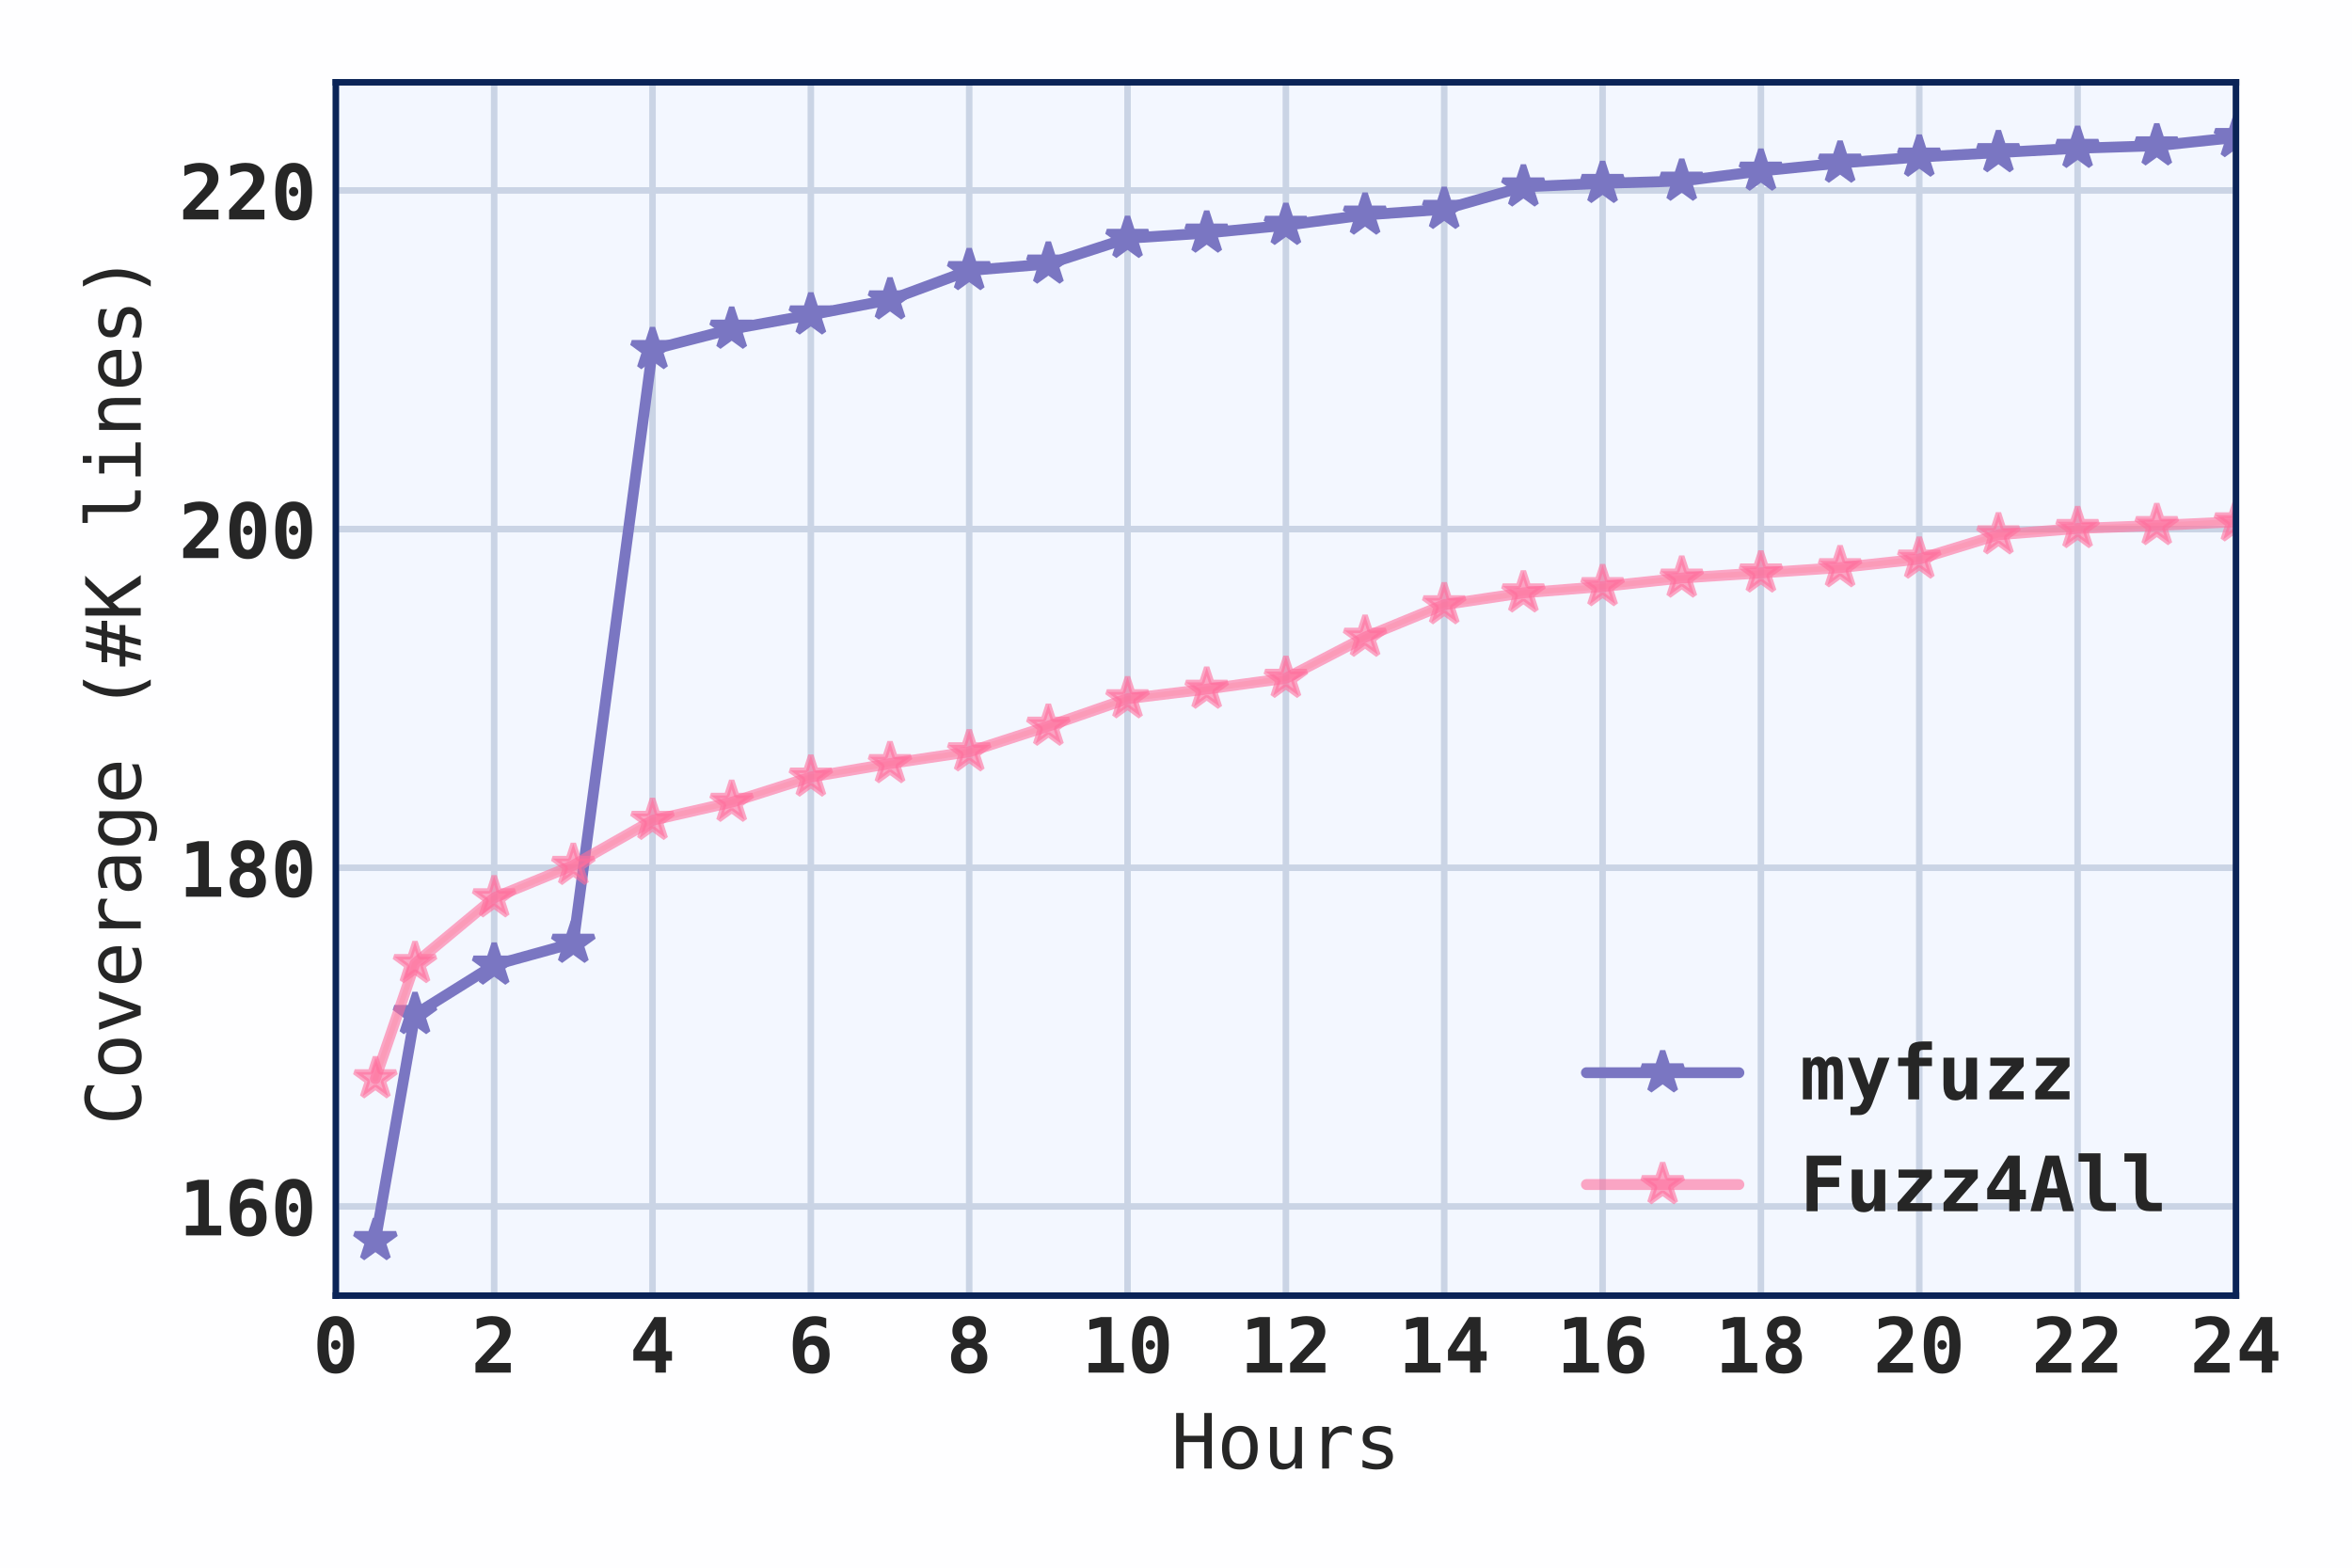 <?xml version="1.0" encoding="UTF-8"?>
<svg xmlns="http://www.w3.org/2000/svg" xmlns:xlink="http://www.w3.org/1999/xlink" width="432pt" height="288pt" viewBox="0 0 432 288" version="1.2">
<defs>
<g>
<symbol overflow="visible" id="glyph0-0">
<path style="stroke:none;" d="M 3.359 -5.098 C 3.359 -5.336 3.43 -5.531 3.598 -5.699 C 3.766 -5.867 3.961 -5.949 4.215 -5.949 C 4.453 -5.949 4.648 -5.867 4.816 -5.699 C 4.984 -5.531 5.066 -5.336 5.066 -5.098 C 5.066 -4.844 4.984 -4.648 4.816 -4.48 C 4.648 -4.312 4.453 -4.242 4.215 -4.242 C 3.961 -4.242 3.766 -4.312 3.598 -4.48 C 3.43 -4.648 3.359 -4.844 3.359 -5.098 Z M 4.215 -8.68 C 3.738 -8.68 3.402 -8.387 3.191 -7.824 C 2.969 -7.254 2.871 -6.344 2.871 -5.098 C 2.871 -3.836 2.969 -2.926 3.191 -2.367 C 3.402 -1.793 3.738 -1.512 4.215 -1.512 C 4.676 -1.512 5.012 -1.793 5.234 -2.367 C 5.445 -2.926 5.559 -3.836 5.559 -5.098 C 5.559 -6.344 5.445 -7.254 5.234 -7.824 C 5.012 -8.387 4.676 -8.68 4.215 -8.68 Z M 0.84 -5.098 C 0.84 -6.859 1.121 -8.176 1.68 -9.059 C 2.238 -9.941 3.078 -10.387 4.215 -10.387 C 5.336 -10.387 6.188 -9.941 6.746 -9.07 C 7.309 -8.191 7.59 -6.859 7.59 -5.098 C 7.59 -3.316 7.309 -1.988 6.746 -1.121 C 6.188 -0.254 5.336 0.184 4.215 0.184 C 3.078 0.184 2.238 -0.254 1.68 -1.133 C 1.121 -2.004 0.84 -3.332 0.84 -5.098 Z M 0.84 -5.098 "/>
</symbol>
<symbol overflow="visible" id="glyph0-1">
<path style="stroke:none;" d="M 2.969 -1.777 L 7.266 -1.777 L 7.266 0 L 0.785 0 L 0.785 -1.723 L 1.875 -2.883 C 3.164 -4.258 3.961 -5.109 4.242 -5.434 C 4.578 -5.824 4.828 -6.16 4.984 -6.469 C 5.125 -6.777 5.207 -7.07 5.207 -7.379 C 5.207 -7.824 5.066 -8.176 4.789 -8.43 C 4.508 -8.68 4.129 -8.805 3.625 -8.805 C 3.262 -8.805 2.855 -8.723 2.406 -8.582 C 1.961 -8.441 1.484 -8.23 1.008 -7.965 L 1.008 -9.844 C 1.484 -10.012 1.961 -10.148 2.438 -10.246 C 2.898 -10.332 3.348 -10.387 3.781 -10.387 C 4.859 -10.387 5.711 -10.137 6.328 -9.633 C 6.945 -9.129 7.254 -8.441 7.254 -7.574 C 7.254 -7.168 7.184 -6.789 7.043 -6.441 C 6.902 -6.09 6.68 -5.699 6.355 -5.277 C 6.105 -4.969 5.445 -4.27 4.367 -3.191 C 3.781 -2.605 3.305 -2.129 2.969 -1.777 Z M 2.969 -1.777 "/>
</symbol>
<symbol overflow="visible" id="glyph0-2">
<path style="stroke:none;" d="M 4.746 -7.965 L 2.172 -3.934 L 4.746 -3.934 Z M 4.562 -10.207 L 6.68 -10.207 L 6.68 -3.934 L 7.797 -3.934 L 7.797 -2.199 L 6.68 -2.199 L 6.68 0 L 4.746 0 L 4.746 -2.199 L 0.699 -2.199 L 0.699 -4.156 Z M 4.562 -10.207 "/>
</symbol>
<symbol overflow="visible" id="glyph0-3">
<path style="stroke:none;" d="M 4.395 -5.109 C 3.949 -5.109 3.613 -4.941 3.387 -4.633 C 3.164 -4.312 3.051 -3.852 3.051 -3.262 C 3.051 -2.66 3.164 -2.199 3.387 -1.891 C 3.613 -1.566 3.949 -1.414 4.395 -1.414 C 4.828 -1.414 5.164 -1.566 5.402 -1.891 C 5.629 -2.199 5.754 -2.66 5.754 -3.262 C 5.754 -3.852 5.629 -4.312 5.402 -4.633 C 5.164 -4.941 4.828 -5.109 4.395 -5.109 Z M 7.043 -9.969 L 7.043 -8.133 C 6.68 -8.328 6.328 -8.484 6.008 -8.598 C 5.672 -8.695 5.363 -8.75 5.055 -8.75 C 4.324 -8.75 3.766 -8.496 3.387 -8.008 C 2.996 -7.52 2.801 -6.789 2.785 -5.84 C 2.996 -6.133 3.262 -6.355 3.598 -6.512 C 3.934 -6.648 4.324 -6.734 4.789 -6.734 C 5.699 -6.734 6.41 -6.441 6.914 -5.852 C 7.422 -5.266 7.672 -4.453 7.672 -3.387 C 7.672 -2.238 7.379 -1.359 6.816 -0.742 C 6.258 -0.113 5.461 0.195 4.453 0.195 C 3.207 0.195 2.297 -0.211 1.734 -1.051 C 1.176 -1.875 0.895 -3.219 0.895 -5.082 C 0.895 -6.848 1.23 -8.16 1.918 -9.043 C 2.605 -9.926 3.641 -10.375 5.027 -10.375 C 5.336 -10.375 5.672 -10.332 6.008 -10.277 C 6.344 -10.207 6.691 -10.109 7.043 -9.969 Z M 7.043 -9.969 "/>
</symbol>
<symbol overflow="visible" id="glyph0-4">
<path style="stroke:none;" d="M 4.215 -4.551 C 3.754 -4.551 3.387 -4.395 3.109 -4.117 C 2.828 -3.836 2.703 -3.457 2.703 -2.996 C 2.703 -2.52 2.828 -2.141 3.109 -1.863 C 3.387 -1.566 3.754 -1.43 4.199 -1.43 C 4.648 -1.43 5.027 -1.566 5.305 -1.863 C 5.586 -2.156 5.727 -2.535 5.727 -2.996 C 5.727 -3.457 5.586 -3.836 5.305 -4.117 C 5.027 -4.395 4.66 -4.551 4.215 -4.551 Z M 2.715 -5.402 C 2.199 -5.57 1.805 -5.852 1.539 -6.242 C 1.262 -6.621 1.133 -7.086 1.133 -7.645 C 1.133 -8.484 1.398 -9.156 1.961 -9.645 C 2.508 -10.137 3.262 -10.387 4.215 -10.387 C 5.164 -10.387 5.906 -10.137 6.469 -9.645 C 7.016 -9.156 7.293 -8.484 7.293 -7.645 C 7.293 -7.086 7.152 -6.621 6.887 -6.242 C 6.621 -5.867 6.242 -5.586 5.738 -5.402 C 6.301 -5.234 6.746 -4.93 7.07 -4.48 C 7.379 -4.031 7.547 -3.484 7.547 -2.871 C 7.547 -1.891 7.254 -1.133 6.68 -0.602 C 6.09 -0.07 5.277 0.184 4.215 0.184 C 3.148 0.184 2.324 -0.07 1.75 -0.602 C 1.16 -1.133 0.883 -1.891 0.883 -2.871 C 0.883 -3.484 1.035 -4.031 1.359 -4.48 C 1.68 -4.93 2.129 -5.234 2.715 -5.402 Z M 2.926 -7.477 C 2.926 -7.07 3.039 -6.746 3.262 -6.523 C 3.484 -6.285 3.809 -6.176 4.215 -6.176 C 4.605 -6.176 4.93 -6.285 5.152 -6.523 C 5.375 -6.746 5.504 -7.07 5.504 -7.477 C 5.504 -7.867 5.375 -8.191 5.152 -8.414 C 4.93 -8.637 4.605 -8.766 4.215 -8.766 C 3.82 -8.766 3.5 -8.637 3.277 -8.414 C 3.039 -8.176 2.926 -7.867 2.926 -7.477 Z M 2.926 -7.477 "/>
</symbol>
<symbol overflow="visible" id="glyph0-5">
<path style="stroke:none;" d="M 1.289 -1.777 L 3.543 -1.777 L 3.543 -8.398 L 1.441 -7.883 L 1.441 -9.703 L 3.555 -10.207 L 5.504 -10.207 L 5.504 -1.777 L 7.758 -1.777 L 7.758 0 L 1.289 0 Z M 1.289 -1.777 "/>
</symbol>
<symbol overflow="visible" id="glyph0-6">
<path style="stroke:none;" d="M 4.719 -6.887 C 4.859 -7.211 5.055 -7.449 5.293 -7.602 C 5.516 -7.758 5.809 -7.84 6.145 -7.84 C 6.805 -7.84 7.266 -7.602 7.52 -7.152 C 7.77 -6.691 7.895 -5.738 7.895 -4.312 L 7.895 0 L 6.258 0 L 6.258 -4.914 C 6.258 -5.473 6.203 -5.852 6.117 -6.047 C 6.035 -6.242 5.867 -6.344 5.641 -6.344 C 5.418 -6.344 5.25 -6.242 5.164 -6.047 C 5.082 -5.852 5.039 -5.473 5.039 -4.914 L 5.039 0 L 3.414 0 L 3.414 -4.914 C 3.414 -5.473 3.359 -5.852 3.277 -6.047 C 3.191 -6.242 3.023 -6.344 2.801 -6.344 C 2.574 -6.344 2.406 -6.242 2.324 -6.047 C 2.238 -5.852 2.199 -5.473 2.199 -4.914 L 2.199 0 L 0.559 0 L 0.559 -7.656 L 2.016 -7.656 L 2.016 -6.859 C 2.129 -7.152 2.309 -7.391 2.562 -7.574 C 2.812 -7.742 3.094 -7.84 3.402 -7.84 C 3.711 -7.84 3.988 -7.742 4.242 -7.559 C 4.492 -7.379 4.66 -7.152 4.719 -6.887 Z M 4.719 -6.887 "/>
</symbol>
<symbol overflow="visible" id="glyph0-7">
<path style="stroke:none;" d="M 4.859 0.812 C 4.578 1.527 4.258 2.043 3.891 2.379 C 3.516 2.715 3.051 2.883 2.52 2.883 L 0.867 2.883 L 0.867 1.359 L 1.68 1.359 C 2.086 1.359 2.379 1.289 2.574 1.148 C 2.773 1.008 2.969 0.688 3.164 0.184 L 3.316 -0.211 L 0.406 -7.656 L 2.508 -7.656 L 4.258 -2.688 L 5.938 -7.656 L 8.035 -7.656 Z M 4.859 0.812 "/>
</symbol>
<symbol overflow="visible" id="glyph0-8">
<path style="stroke:none;" d="M 5.055 -8.328 L 5.055 -7.656 L 7.406 -7.656 L 7.406 -6.117 L 5.055 -6.117 L 5.055 0 L 3.051 0 L 3.051 -6.117 L 1.191 -6.117 L 1.191 -7.656 L 3.051 -7.656 L 3.051 -8.191 C 3.051 -9.113 3.234 -9.742 3.625 -10.109 C 4.004 -10.457 4.719 -10.641 5.754 -10.641 L 7.406 -10.641 L 7.406 -9.102 L 5.84 -9.102 C 5.531 -9.102 5.336 -9.043 5.223 -8.934 C 5.109 -8.82 5.055 -8.609 5.055 -8.328 Z M 5.055 -8.328 "/>
</symbol>
<symbol overflow="visible" id="glyph0-9">
<path style="stroke:none;" d="M 1.094 -2.676 L 1.094 -7.656 L 3.094 -7.656 L 3.094 -2.98 C 3.094 -2.422 3.164 -2.031 3.316 -1.793 C 3.473 -1.555 3.738 -1.441 4.102 -1.441 C 4.465 -1.441 4.746 -1.598 4.941 -1.918 C 5.137 -2.227 5.25 -2.676 5.25 -3.262 L 5.25 -7.656 L 7.254 -7.656 L 7.254 0 L 5.25 0 L 5.25 -1.133 C 5.109 -0.715 4.859 -0.379 4.523 -0.152 C 4.188 0.07 3.781 0.184 3.305 0.184 C 2.574 0.184 2.016 -0.055 1.652 -0.531 C 1.273 -1.008 1.094 -1.723 1.094 -2.676 Z M 1.094 -2.676 "/>
</symbol>
<symbol overflow="visible" id="glyph0-10">
<path style="stroke:none;" d="M 1.273 -7.656 L 7.391 -7.656 L 7.391 -6.09 L 3.359 -1.496 L 7.391 -1.496 L 7.391 0 L 1.105 0 L 1.105 -1.566 L 5.137 -6.16 L 1.273 -6.16 Z M 1.273 -7.656 "/>
</symbol>
<symbol overflow="visible" id="glyph0-11">
<path style="stroke:none;" d="M 7.602 -8.43 L 3.262 -8.43 L 3.262 -6.23 L 7.211 -6.23 L 7.211 -4.453 L 3.262 -4.453 L 3.262 0 L 1.246 0 L 1.246 -10.207 L 7.602 -10.207 Z M 7.602 -8.43 "/>
</symbol>
<symbol overflow="visible" id="glyph0-12">
<path style="stroke:none;" d="M 4.215 -8.359 L 3.262 -4.188 L 5.164 -4.188 Z M 2.98 -10.207 L 5.445 -10.207 L 8.203 0 L 6.188 0 L 5.559 -2.52 L 2.855 -2.52 L 2.238 0 L 0.223 0 Z M 2.98 -10.207 "/>
</symbol>
<symbol overflow="visible" id="glyph0-13">
<path style="stroke:none;" d="M 2.645 -3.191 L 2.645 -9.102 L 0.617 -9.102 L 0.617 -10.641 L 4.648 -10.641 L 4.648 -3.191 C 4.648 -2.59 4.73 -2.172 4.93 -1.918 C 5.109 -1.664 5.434 -1.539 5.879 -1.539 L 7.477 -1.539 L 7.477 0 L 5.32 0 C 4.367 0 3.684 -0.238 3.262 -0.727 C 2.844 -1.219 2.645 -2.043 2.645 -3.191 Z M 2.645 -3.191 "/>
</symbol>
<symbol overflow="visible" id="glyph1-0">
<path style="stroke:none;" d="M 0.938 -10.207 L 2.324 -10.207 L 2.324 -6.02 L 6.105 -6.02 L 6.105 -10.207 L 7.488 -10.207 L 7.488 0 L 6.105 0 L 6.105 -4.859 L 2.324 -4.859 L 2.324 0 L 0.938 0 Z M 0.938 -10.207 "/>
</symbol>
<symbol overflow="visible" id="glyph1-1">
<path style="stroke:none;" d="M 4.215 -6.777 C 3.57 -6.777 3.078 -6.523 2.758 -6.02 C 2.422 -5.516 2.27 -4.789 2.27 -3.82 C 2.27 -2.844 2.422 -2.113 2.758 -1.609 C 3.078 -1.105 3.57 -0.867 4.215 -0.867 C 4.859 -0.867 5.336 -1.105 5.672 -1.609 C 5.992 -2.113 6.16 -2.844 6.16 -3.82 C 6.16 -4.789 5.992 -5.516 5.672 -6.02 C 5.336 -6.523 4.859 -6.777 4.215 -6.777 Z M 4.215 -7.84 C 5.277 -7.84 6.09 -7.488 6.648 -6.805 C 7.211 -6.117 7.488 -5.125 7.488 -3.82 C 7.488 -2.508 7.211 -1.512 6.648 -0.84 C 6.09 -0.152 5.277 0.184 4.215 0.184 C 3.148 0.184 2.34 -0.152 1.777 -0.84 C 1.219 -1.512 0.938 -2.508 0.938 -3.82 C 0.938 -5.125 1.219 -6.117 1.777 -6.805 C 2.34 -7.488 3.148 -7.84 4.215 -7.84 Z M 4.215 -7.84 "/>
</symbol>
<symbol overflow="visible" id="glyph1-2">
<path style="stroke:none;" d="M 1.328 -2.898 L 1.328 -7.645 L 2.59 -7.645 L 2.59 -2.898 C 2.59 -2.199 2.703 -1.695 2.953 -1.371 C 3.191 -1.051 3.57 -0.895 4.09 -0.895 C 4.676 -0.895 5.125 -1.094 5.445 -1.512 C 5.754 -1.934 5.922 -2.535 5.922 -3.316 L 5.922 -7.645 L 7.184 -7.645 L 7.184 0 L 5.922 0 L 5.922 -1.148 C 5.699 -0.699 5.391 -0.379 4.996 -0.152 C 4.605 0.07 4.156 0.184 3.652 0.184 C 2.871 0.184 2.281 -0.07 1.902 -0.574 C 1.512 -1.078 1.328 -1.863 1.328 -2.898 Z M 1.328 -2.898 "/>
</symbol>
<symbol overflow="visible" id="glyph1-3">
<path style="stroke:none;" d="M 7.895 -6.074 C 7.617 -6.285 7.352 -6.441 7.07 -6.539 C 6.789 -6.621 6.496 -6.68 6.16 -6.68 C 5.375 -6.68 4.773 -6.426 4.355 -5.938 C 3.934 -5.445 3.738 -4.73 3.738 -3.809 L 3.738 0 L 2.477 0 L 2.477 -7.656 L 3.738 -7.656 L 3.738 -6.16 C 3.949 -6.691 4.27 -7.113 4.703 -7.406 C 5.137 -7.688 5.656 -7.84 6.258 -7.84 C 6.566 -7.84 6.848 -7.797 7.125 -7.715 C 7.391 -7.629 7.645 -7.52 7.895 -7.363 Z M 7.895 -6.074 "/>
</symbol>
<symbol overflow="visible" id="glyph1-4">
<path style="stroke:none;" d="M 6.648 -7.391 L 6.648 -6.16 C 6.285 -6.355 5.922 -6.512 5.559 -6.621 C 5.195 -6.734 4.816 -6.789 4.453 -6.789 C 3.879 -6.789 3.457 -6.691 3.18 -6.512 C 2.898 -6.312 2.758 -6.035 2.758 -5.672 C 2.758 -5.32 2.855 -5.066 3.066 -4.898 C 3.277 -4.73 3.793 -4.562 4.633 -4.41 L 5.137 -4.312 C 5.754 -4.188 6.23 -3.949 6.551 -3.598 C 6.875 -3.234 7.043 -2.773 7.043 -2.211 C 7.043 -1.457 6.762 -0.867 6.23 -0.449 C 5.699 -0.027 4.941 0.184 3.988 0.184 C 3.613 0.184 3.219 0.141 2.801 0.07 C 2.379 0 1.934 -0.113 1.457 -0.281 L 1.457 -1.582 C 1.918 -1.328 2.367 -1.148 2.801 -1.035 C 3.219 -0.91 3.625 -0.855 4.02 -0.855 C 4.578 -0.855 4.996 -0.965 5.305 -1.191 C 5.613 -1.414 5.77 -1.723 5.77 -2.141 C 5.77 -2.715 5.207 -3.121 4.09 -3.348 L 4.047 -3.359 L 3.57 -3.457 C 2.844 -3.598 2.309 -3.836 1.973 -4.172 C 1.637 -4.508 1.484 -4.957 1.484 -5.543 C 1.484 -6.273 1.723 -6.848 2.227 -7.238 C 2.715 -7.629 3.43 -7.84 4.355 -7.84 C 4.762 -7.84 5.152 -7.797 5.531 -7.727 C 5.906 -7.645 6.285 -7.531 6.648 -7.391 Z M 6.648 -7.391 "/>
</symbol>
<symbol overflow="visible" id="glyph2-0">
<path style="stroke:none;" d="M -0.363 -7.336 C -0.168 -6.973 -0.043 -6.609 0.043 -6.242 C 0.125 -5.879 0.184 -5.488 0.184 -5.082 C 0.184 -3.766 -0.266 -2.758 -1.191 -2.031 C -2.113 -1.301 -3.414 -0.953 -5.098 -0.953 C -6.746 -0.953 -8.051 -1.316 -8.988 -2.043 C -9.91 -2.773 -10.387 -3.781 -10.387 -5.082 C -10.387 -5.488 -10.332 -5.879 -10.246 -6.242 C -10.148 -6.609 -10.012 -6.973 -9.828 -7.336 L -8.414 -7.336 C -8.695 -7 -8.902 -6.637 -9.043 -6.242 C -9.184 -5.852 -9.27 -5.473 -9.27 -5.082 C -9.27 -4.188 -8.918 -3.516 -8.23 -3.066 C -7.531 -2.617 -6.496 -2.395 -5.098 -2.395 C -3.695 -2.395 -2.645 -2.617 -1.961 -3.066 C -1.262 -3.516 -0.926 -4.188 -0.926 -5.082 C -0.926 -5.473 -0.992 -5.867 -1.133 -6.258 C -1.273 -6.637 -1.496 -7 -1.777 -7.336 Z M -0.363 -7.336 "/>
</symbol>
<symbol overflow="visible" id="glyph2-1">
<path style="stroke:none;" d="M -6.777 -4.215 C -6.777 -3.57 -6.523 -3.078 -6.02 -2.758 C -5.516 -2.422 -4.789 -2.27 -3.82 -2.27 C -2.844 -2.27 -2.113 -2.422 -1.609 -2.758 C -1.105 -3.078 -0.867 -3.57 -0.867 -4.215 C -0.867 -4.859 -1.105 -5.336 -1.609 -5.672 C -2.113 -5.992 -2.844 -6.16 -3.82 -6.16 C -4.789 -6.16 -5.516 -5.992 -6.02 -5.672 C -6.523 -5.336 -6.777 -4.859 -6.777 -4.215 Z M -7.84 -4.215 C -7.84 -5.277 -7.488 -6.09 -6.805 -6.648 C -6.117 -7.211 -5.125 -7.488 -3.82 -7.488 C -2.508 -7.488 -1.512 -7.211 -0.84 -6.648 C -0.152 -6.09 0.184 -5.277 0.184 -4.215 C 0.184 -3.148 -0.152 -2.34 -0.84 -1.777 C -1.512 -1.219 -2.508 -0.938 -3.82 -0.938 C -5.125 -0.938 -6.117 -1.219 -6.805 -1.777 C -7.488 -2.34 -7.84 -3.148 -7.84 -4.215 Z M -7.84 -4.215 "/>
</symbol>
<symbol overflow="visible" id="glyph2-2">
<path style="stroke:none;" d="M -7.656 -0.688 L -7.656 -1.988 L -1.23 -4.215 L -7.656 -6.441 L -7.656 -7.742 L 0 -5.027 L 0 -3.402 Z M -7.656 -0.688 "/>
</symbol>
<symbol overflow="visible" id="glyph2-3">
<path style="stroke:none;" d="M -4.145 -7.602 L -3.527 -7.602 L -3.527 -2.156 L -3.484 -2.156 C -2.645 -2.156 -2.004 -2.367 -1.555 -2.801 C -1.094 -3.234 -0.867 -3.852 -0.867 -4.648 C -0.867 -5.039 -0.926 -5.461 -1.051 -5.906 C -1.176 -6.344 -1.371 -6.805 -1.637 -7.309 L -0.391 -7.309 C -0.195 -6.832 -0.043 -6.371 0.043 -5.922 C 0.125 -5.473 0.184 -5.039 0.184 -4.633 C 0.184 -3.445 -0.168 -2.52 -0.883 -1.848 C -1.582 -1.176 -2.562 -0.84 -3.82 -0.84 C -5.039 -0.84 -6.02 -1.16 -6.746 -1.82 C -7.477 -2.477 -7.84 -3.359 -7.84 -4.453 C -7.84 -5.418 -7.504 -6.188 -6.848 -6.746 C -6.176 -7.309 -5.277 -7.602 -4.145 -7.602 Z M -4.508 -6.344 C -5.234 -6.312 -5.797 -6.145 -6.188 -5.809 C -6.578 -5.473 -6.777 -5.012 -6.777 -4.395 C -6.777 -3.781 -6.566 -3.289 -6.176 -2.898 C -5.77 -2.508 -5.207 -2.27 -4.508 -2.199 Z M -4.508 -6.344 "/>
</symbol>
<symbol overflow="visible" id="glyph2-4">
<path style="stroke:none;" d="M -6.074 -7.895 C -6.285 -7.617 -6.441 -7.352 -6.539 -7.07 C -6.621 -6.789 -6.68 -6.496 -6.68 -6.16 C -6.68 -5.375 -6.426 -4.773 -5.938 -4.355 C -5.445 -3.934 -4.73 -3.738 -3.809 -3.738 L 0 -3.738 L 0 -2.477 L -7.656 -2.477 L -7.656 -3.738 L -6.16 -3.738 C -6.691 -3.949 -7.113 -4.27 -7.406 -4.703 C -7.688 -5.137 -7.84 -5.656 -7.84 -6.258 C -7.84 -6.566 -7.797 -6.848 -7.715 -7.125 C -7.629 -7.391 -7.52 -7.645 -7.363 -7.895 Z M -6.074 -7.895 "/>
</symbol>
<symbol overflow="visible" id="glyph2-5">
<path style="stroke:none;" d="M -3.852 -4.801 L -3.852 -4.383 C -3.852 -3.641 -3.711 -3.078 -3.457 -2.715 C -3.207 -2.352 -2.812 -2.172 -2.309 -2.172 C -1.848 -2.172 -1.484 -2.297 -1.23 -2.574 C -0.98 -2.855 -0.855 -3.234 -0.855 -3.738 C -0.855 -4.426 -1.094 -4.969 -1.566 -5.363 C -2.043 -5.754 -2.715 -5.965 -3.57 -5.977 L -3.852 -5.977 Z M -4.367 -7.238 L 0 -7.238 L 0 -5.977 L -1.133 -5.977 C -0.672 -5.699 -0.336 -5.363 -0.125 -4.957 C 0.07 -4.551 0.184 -4.059 0.184 -3.473 C 0.184 -2.688 -0.027 -2.07 -0.461 -1.609 C -0.895 -1.133 -1.484 -0.91 -2.227 -0.91 C -3.066 -0.91 -3.711 -1.191 -4.156 -1.766 C -4.605 -2.34 -4.828 -3.18 -4.828 -4.285 L -4.828 -5.977 L -5.027 -5.977 C -5.641 -5.965 -6.074 -5.809 -6.355 -5.504 C -6.637 -5.195 -6.777 -4.719 -6.777 -4.047 C -6.777 -3.613 -6.707 -3.18 -6.594 -2.742 C -6.469 -2.297 -6.285 -1.875 -6.047 -1.469 L -7.309 -1.469 C -7.477 -1.934 -7.617 -2.379 -7.699 -2.801 C -7.785 -3.219 -7.84 -3.641 -7.84 -4.047 C -7.84 -4.676 -7.742 -5.223 -7.559 -5.672 C -7.363 -6.117 -7.086 -6.48 -6.719 -6.762 C -6.496 -6.93 -6.215 -7.043 -5.879 -7.125 C -5.543 -7.195 -5.039 -7.238 -4.367 -7.238 Z M -4.367 -7.238 "/>
</symbol>
<symbol overflow="visible" id="glyph2-6">
<path style="stroke:none;" d="M -3.891 -5.867 C -4.828 -5.867 -5.543 -5.711 -6.035 -5.402 C -6.523 -5.098 -6.777 -4.648 -6.777 -4.059 C -6.777 -3.445 -6.523 -2.969 -6.035 -2.645 C -5.543 -2.324 -4.828 -2.172 -3.891 -2.172 C -2.941 -2.172 -2.227 -2.324 -1.734 -2.66 C -1.23 -2.98 -0.992 -3.457 -0.992 -4.074 C -0.992 -4.648 -1.23 -5.098 -1.734 -5.402 C -2.227 -5.711 -2.941 -5.867 -3.891 -5.867 Z M -0.488 -7.125 C 0.645 -7.125 1.512 -6.848 2.102 -6.312 C 2.688 -5.77 2.996 -4.969 2.996 -3.922 C 2.996 -3.57 2.953 -3.207 2.898 -2.828 C 2.828 -2.449 2.73 -2.07 2.617 -1.695 L 1.371 -1.695 C 1.582 -2.141 1.734 -2.547 1.836 -2.91 C 1.934 -3.277 1.988 -3.613 1.988 -3.922 C 1.988 -4.594 1.793 -5.098 1.43 -5.402 C 1.062 -5.711 0.477 -5.867 -0.309 -5.867 L -1.219 -5.867 C -0.785 -5.656 -0.461 -5.375 -0.266 -5.039 C -0.055 -4.691 0.043 -4.27 0.043 -3.781 C 0.043 -2.883 -0.309 -2.172 -1.023 -1.637 C -1.723 -1.105 -2.688 -0.84 -3.891 -0.84 C -5.098 -0.84 -6.047 -1.105 -6.762 -1.637 C -7.477 -2.172 -7.84 -2.883 -7.84 -3.781 C -7.84 -4.27 -7.742 -4.691 -7.547 -5.027 C -7.352 -5.363 -7.043 -5.641 -6.637 -5.867 L -7.629 -5.867 L -7.629 -7.125 Z M -0.488 -7.125 "/>
</symbol>
<symbol overflow="visible" id="glyph2-7">
<path style="stroke:none;" d=""/>
</symbol>
<symbol overflow="visible" id="glyph2-8">
<path style="stroke:none;" d="M -10.625 -6.047 C -9.574 -5.434 -8.539 -4.984 -7.504 -4.691 C -6.469 -4.383 -5.434 -4.242 -4.395 -4.242 C -3.348 -4.242 -2.309 -4.383 -1.273 -4.691 C -0.238 -4.984 0.785 -5.434 1.836 -6.047 L 1.836 -4.957 C 0.742 -4.258 -0.293 -3.754 -1.328 -3.414 C -2.352 -3.078 -3.375 -2.91 -4.395 -2.91 C -5.402 -2.91 -6.426 -3.078 -7.461 -3.414 C -8.496 -3.754 -9.547 -4.258 -10.625 -4.957 Z M -10.625 -6.047 "/>
</symbol>
<symbol overflow="visible" id="glyph2-9">
<path style="stroke:none;" d="M -10.051 -4.676 L -7.211 -3.961 L -7.211 -5.641 L -10.051 -6.355 L -10.051 -7.449 L -7.211 -6.734 L -7.211 -8.398 L -6.16 -8.398 L -6.16 -6.48 L -3.879 -5.906 L -3.879 -7.617 L -2.828 -7.617 L -2.828 -5.641 L 0 -4.93 L 0 -3.836 L -2.828 -4.551 L -2.828 -2.871 L 0 -2.156 L 0 -1.062 L -2.828 -1.777 L -2.828 -0.016 L -3.879 -0.016 L -3.879 -2.043 L -6.16 -2.617 L -6.16 -0.797 L -7.211 -0.797 L -7.211 -2.871 L -10.051 -3.586 Z M -6.16 -5.391 L -6.16 -3.711 L -3.879 -3.137 L -3.879 -4.816 Z M -6.16 -5.391 "/>
</symbol>
<symbol overflow="visible" id="glyph2-10">
<path style="stroke:none;" d="M -10.207 -0.938 L -10.207 -2.324 L -5.672 -2.324 L -10.207 -6.637 L -10.207 -8.262 L -6.035 -4.285 L 0 -8.371 L 0 -6.707 L -5.109 -3.375 L -3.988 -2.324 L 0 -2.324 L 0 -0.938 Z M -10.207 -0.938 "/>
</symbol>
<symbol overflow="visible" id="glyph2-11">
<path style="stroke:none;" d="M -2.773 -4.367 C -2.211 -4.367 -1.777 -4.465 -1.496 -4.676 C -1.203 -4.871 -1.062 -5.18 -1.062 -5.602 L -1.062 -7.07 L 0 -7.07 L 0 -5.473 C 0 -4.719 -0.238 -4.145 -0.727 -3.723 C -1.203 -3.305 -1.891 -3.109 -2.773 -3.109 L -9.73 -3.109 L -9.73 -1.094 L -10.711 -1.094 L -10.711 -4.367 Z M -2.773 -4.367 "/>
</symbol>
<symbol overflow="visible" id="glyph2-12">
<path style="stroke:none;" d="M -7.656 -1.75 L -7.656 -4.969 L -0.98 -4.969 L -0.98 -7.461 L 0 -7.461 L 0 -1.219 L -0.98 -1.219 L -0.98 -3.711 L -6.68 -3.711 L -6.68 -1.75 Z M -10.641 -3.711 L -10.641 -4.969 L -9.043 -4.969 L -9.043 -3.711 Z M -10.641 -3.711 "/>
</symbol>
<symbol overflow="visible" id="glyph2-13">
<path style="stroke:none;" d="M -4.746 -7.184 L 0 -7.184 L 0 -5.922 L -4.746 -5.922 C -5.434 -5.922 -5.938 -5.797 -6.258 -5.559 C -6.578 -5.305 -6.746 -4.93 -6.746 -4.426 C -6.746 -3.836 -6.539 -3.375 -6.117 -3.066 C -5.699 -2.742 -5.109 -2.59 -4.324 -2.59 L 0 -2.59 L 0 -1.328 L -7.656 -1.328 L -7.656 -2.59 L -6.512 -2.59 C -6.945 -2.812 -7.281 -3.109 -7.504 -3.5 C -7.727 -3.879 -7.84 -4.324 -7.84 -4.859 C -7.84 -5.641 -7.574 -6.215 -7.07 -6.609 C -6.551 -6.984 -5.781 -7.184 -4.746 -7.184 Z M -4.746 -7.184 "/>
</symbol>
<symbol overflow="visible" id="glyph2-14">
<path style="stroke:none;" d="M -7.391 -6.648 L -6.16 -6.648 C -6.355 -6.285 -6.512 -5.922 -6.621 -5.559 C -6.734 -5.195 -6.789 -4.816 -6.789 -4.453 C -6.789 -3.879 -6.691 -3.457 -6.512 -3.18 C -6.312 -2.898 -6.035 -2.758 -5.672 -2.758 C -5.32 -2.758 -5.066 -2.855 -4.898 -3.066 C -4.73 -3.277 -4.562 -3.793 -4.41 -4.633 L -4.312 -5.137 C -4.188 -5.754 -3.949 -6.23 -3.598 -6.551 C -3.234 -6.875 -2.773 -7.043 -2.211 -7.043 C -1.457 -7.043 -0.867 -6.762 -0.449 -6.23 C -0.027 -5.699 0.184 -4.941 0.184 -3.988 C 0.184 -3.613 0.141 -3.219 0.07 -2.801 C 0 -2.379 -0.113 -1.934 -0.281 -1.457 L -1.582 -1.457 C -1.328 -1.918 -1.148 -2.367 -1.035 -2.801 C -0.91 -3.219 -0.855 -3.625 -0.855 -4.02 C -0.855 -4.578 -0.965 -4.996 -1.191 -5.305 C -1.414 -5.613 -1.723 -5.77 -2.141 -5.77 C -2.715 -5.77 -3.121 -5.207 -3.348 -4.09 L -3.359 -4.047 L -3.457 -3.57 C -3.598 -2.844 -3.836 -2.309 -4.172 -1.973 C -4.508 -1.637 -4.957 -1.484 -5.543 -1.484 C -6.273 -1.484 -6.848 -1.723 -7.238 -2.227 C -7.629 -2.715 -7.84 -3.43 -7.84 -4.355 C -7.84 -4.762 -7.797 -5.152 -7.727 -5.531 C -7.645 -5.906 -7.531 -6.285 -7.391 -6.648 Z M -7.391 -6.648 "/>
</symbol>
<symbol overflow="visible" id="glyph2-15">
<path style="stroke:none;" d="M -10.625 -2.379 L -10.625 -3.473 C -9.547 -4.156 -8.496 -4.676 -7.461 -5.012 C -6.426 -5.348 -5.402 -5.516 -4.395 -5.516 C -3.359 -5.516 -2.34 -5.348 -1.316 -5.012 C -0.281 -4.676 0.758 -4.156 1.836 -3.473 L 1.836 -2.379 C 0.77 -2.98 -0.254 -3.43 -1.289 -3.738 C -2.324 -4.031 -3.359 -4.188 -4.395 -4.188 C -5.434 -4.188 -6.469 -4.031 -7.504 -3.738 C -8.539 -3.43 -9.574 -2.98 -10.625 -2.379 Z M -10.625 -2.379 "/>
</symbol>
</g>
<clipPath id="clip1">
  <path d="M 61.68 15.121 L 63 15.121 L 63 238.02 L 61.68 238.02 Z M 61.68 15.121 "/>
</clipPath>
<clipPath id="clip2">
  <path d="M 90 15.121 L 92 15.121 L 92 238.02 L 90 238.02 Z M 90 15.121 "/>
</clipPath>
<clipPath id="clip3">
  <path d="M 119 15.121 L 121 15.121 L 121 238.02 L 119 238.02 Z M 119 15.121 "/>
</clipPath>
<clipPath id="clip4">
  <path d="M 148 15.121 L 150 15.121 L 150 238.02 L 148 238.02 Z M 148 15.121 "/>
</clipPath>
<clipPath id="clip5">
  <path d="M 177 15.121 L 179 15.121 L 179 238.02 L 177 238.02 Z M 177 15.121 "/>
</clipPath>
<clipPath id="clip6">
  <path d="M 206 15.121 L 208 15.121 L 208 238.02 L 206 238.02 Z M 206 15.121 "/>
</clipPath>
<clipPath id="clip7">
  <path d="M 235 15.121 L 237 15.121 L 237 238.02 L 235 238.02 Z M 235 15.121 "/>
</clipPath>
<clipPath id="clip8">
  <path d="M 264 15.121 L 266 15.121 L 266 238.02 L 264 238.02 Z M 264 15.121 "/>
</clipPath>
<clipPath id="clip9">
  <path d="M 293 15.121 L 295 15.121 L 295 238.02 L 293 238.02 Z M 293 15.121 "/>
</clipPath>
<clipPath id="clip10">
  <path d="M 322 15.121 L 325 15.121 L 325 238.02 L 322 238.02 Z M 322 15.121 "/>
</clipPath>
<clipPath id="clip11">
  <path d="M 351 15.121 L 354 15.121 L 354 238.02 L 351 238.02 Z M 351 15.121 "/>
</clipPath>
<clipPath id="clip12">
  <path d="M 381 15.121 L 383 15.121 L 383 238.02 L 381 238.02 Z M 381 15.121 "/>
</clipPath>
<clipPath id="clip13">
  <path d="M 410 15.121 L 410.688 15.121 L 410.688 238.02 L 410 238.02 Z M 410 15.121 "/>
</clipPath>
<clipPath id="clip14">
  <path d="M 61.68 221 L 410.688 221 L 410.688 223 L 61.68 223 Z M 61.68 221 "/>
</clipPath>
<clipPath id="clip15">
  <path d="M 61.68 158 L 410.688 158 L 410.688 161 L 61.68 161 Z M 61.68 158 "/>
</clipPath>
<clipPath id="clip16">
  <path d="M 61.68 96 L 410.688 96 L 410.688 98 L 61.68 98 Z M 61.68 96 "/>
</clipPath>
<clipPath id="clip17">
  <path d="M 61.68 34 L 410.688 34 L 410.688 36 L 61.68 36 Z M 61.68 34 "/>
</clipPath>
<clipPath id="clip18">
  <path d="M 68 25 L 410.688 25 L 410.688 228 L 68 228 Z M 68 25 "/>
</clipPath>
<clipPath id="clip19">
  <path d="M 68 24 L 410.688 24 L 410.688 229 L 68 229 Z M 68 24 "/>
</clipPath>
<clipPath id="clip20">
  <path d="M 68 95 L 410.688 95 L 410.688 199 L 68 199 Z M 68 95 "/>
</clipPath>
<clipPath id="clip21">
  <path d="M 67 24 L 410.688 24 L 410.688 229 L 67 229 Z M 67 24 "/>
</clipPath>
<clipPath id="clip22">
  <path d="M 406 21 L 410.688 21 L 410.688 29 L 406 29 Z M 406 21 "/>
</clipPath>
<clipPath id="clip23">
  <path d="M 406 20 L 410.688 20 L 410.688 29 L 406 29 Z M 406 20 "/>
</clipPath>
<clipPath id="clip24">
  <path d="M 67 94 L 410.688 94 L 410.688 200 L 67 200 Z M 67 94 "/>
</clipPath>
<clipPath id="clip25">
  <path d="M 406 91 L 410.688 91 L 410.688 100 L 406 100 Z M 406 91 "/>
</clipPath>
</defs>
<g id="surface1">
<rect x="0" y="0" width="432" height="288" style="fill:rgb(99.606%,99.606%,100%);fill-opacity:1;stroke:none;"/>
<path style=" stroke:none;fill-rule:nonzero;fill:rgb(95.293%,96.861%,100%);fill-opacity:1;" d="M 61.68 238.02 L 410.688 238.02 L 410.688 15.121 L 61.68 15.121 Z M 61.68 238.02 "/>
<g clip-path="url(#clip1)" clip-rule="nonzero">
<path style="fill:none;stroke-width:1.2;stroke-linecap:round;stroke-linejoin:round;stroke:rgb(79.214%,83.136%,89.803%);stroke-opacity:1;stroke-miterlimit:10;" d="M 61.68 49.98 L 61.68 272.879 " transform="matrix(1,0,0,-1,0,288)"/>
</g>
<g style="fill:rgb(14.999%,14.999%,14.999%);fill-opacity:1;">
  <use xlink:href="#glyph0-0" x="57.461" y="252.161"/>
</g>
<g clip-path="url(#clip2)" clip-rule="nonzero">
<path style="fill:none;stroke-width:1.2;stroke-linecap:round;stroke-linejoin:round;stroke:rgb(79.214%,83.136%,89.803%);stroke-opacity:1;stroke-miterlimit:10;" d="M 90.766 49.98 L 90.766 272.879 " transform="matrix(1,0,0,-1,0,288)"/>
</g>
<g style="fill:rgb(14.999%,14.999%,14.999%);fill-opacity:1;">
  <use xlink:href="#glyph0-1" x="86.545" y="252.161"/>
</g>
<g clip-path="url(#clip3)" clip-rule="nonzero">
<path style="fill:none;stroke-width:1.2;stroke-linecap:round;stroke-linejoin:round;stroke:rgb(79.214%,83.136%,89.803%);stroke-opacity:1;stroke-miterlimit:10;" d="M 119.848 49.98 L 119.848 272.879 " transform="matrix(1,0,0,-1,0,288)"/>
</g>
<g style="fill:rgb(14.999%,14.999%,14.999%);fill-opacity:1;">
  <use xlink:href="#glyph0-2" x="115.629" y="252.161"/>
</g>
<g clip-path="url(#clip4)" clip-rule="nonzero">
<path style="fill:none;stroke-width:1.2;stroke-linecap:round;stroke-linejoin:round;stroke:rgb(79.214%,83.136%,89.803%);stroke-opacity:1;stroke-miterlimit:10;" d="M 148.93 49.98 L 148.93 272.879 " transform="matrix(1,0,0,-1,0,288)"/>
</g>
<g style="fill:rgb(14.999%,14.999%,14.999%);fill-opacity:1;">
  <use xlink:href="#glyph0-3" x="144.713" y="252.161"/>
</g>
<g clip-path="url(#clip5)" clip-rule="nonzero">
<path style="fill:none;stroke-width:1.2;stroke-linecap:round;stroke-linejoin:round;stroke:rgb(79.214%,83.136%,89.803%);stroke-opacity:1;stroke-miterlimit:10;" d="M 178.016 49.98 L 178.016 272.879 " transform="matrix(1,0,0,-1,0,288)"/>
</g>
<g style="fill:rgb(14.999%,14.999%,14.999%);fill-opacity:1;">
  <use xlink:href="#glyph0-4" x="173.797" y="252.161"/>
</g>
<g clip-path="url(#clip6)" clip-rule="nonzero">
<path style="fill:none;stroke-width:1.2;stroke-linecap:round;stroke-linejoin:round;stroke:rgb(79.214%,83.136%,89.803%);stroke-opacity:1;stroke-miterlimit:10;" d="M 207.098 49.98 L 207.098 272.879 " transform="matrix(1,0,0,-1,0,288)"/>
</g>
<g style="fill:rgb(14.999%,14.999%,14.999%);fill-opacity:1;">
  <use xlink:href="#glyph0-5" x="198.662" y="252.161"/>
  <use xlink:href="#glyph0-0" x="207.09" y="252.161"/>
</g>
<g clip-path="url(#clip7)" clip-rule="nonzero">
<path style="fill:none;stroke-width:1.2;stroke-linecap:round;stroke-linejoin:round;stroke:rgb(79.214%,83.136%,89.803%);stroke-opacity:1;stroke-miterlimit:10;" d="M 236.184 49.98 L 236.184 272.879 " transform="matrix(1,0,0,-1,0,288)"/>
</g>
<g style="fill:rgb(14.999%,14.999%,14.999%);fill-opacity:1;">
  <use xlink:href="#glyph0-5" x="227.746" y="252.161"/>
  <use xlink:href="#glyph0-1" x="236.174" y="252.161"/>
</g>
<g clip-path="url(#clip8)" clip-rule="nonzero">
<path style="fill:none;stroke-width:1.2;stroke-linecap:round;stroke-linejoin:round;stroke:rgb(79.214%,83.136%,89.803%);stroke-opacity:1;stroke-miterlimit:10;" d="M 265.266 49.98 L 265.266 272.879 " transform="matrix(1,0,0,-1,0,288)"/>
</g>
<g style="fill:rgb(14.999%,14.999%,14.999%);fill-opacity:1;">
  <use xlink:href="#glyph0-5" x="256.83" y="252.161"/>
  <use xlink:href="#glyph0-2" x="265.258" y="252.161"/>
</g>
<g clip-path="url(#clip9)" clip-rule="nonzero">
<path style="fill:none;stroke-width:1.2;stroke-linecap:round;stroke-linejoin:round;stroke:rgb(79.214%,83.136%,89.803%);stroke-opacity:1;stroke-miterlimit:10;" d="M 294.352 49.98 L 294.352 272.879 " transform="matrix(1,0,0,-1,0,288)"/>
</g>
<g style="fill:rgb(14.999%,14.999%,14.999%);fill-opacity:1;">
  <use xlink:href="#glyph0-5" x="285.914" y="252.161"/>
  <use xlink:href="#glyph0-3" x="294.342" y="252.161"/>
</g>
<g clip-path="url(#clip10)" clip-rule="nonzero">
<path style="fill:none;stroke-width:1.2;stroke-linecap:round;stroke-linejoin:round;stroke:rgb(79.214%,83.136%,89.803%);stroke-opacity:1;stroke-miterlimit:10;" d="M 323.434 49.98 L 323.434 272.879 " transform="matrix(1,0,0,-1,0,288)"/>
</g>
<g style="fill:rgb(14.999%,14.999%,14.999%);fill-opacity:1;">
  <use xlink:href="#glyph0-5" x="314.997" y="252.161"/>
  <use xlink:href="#glyph0-4" x="323.425" y="252.161"/>
</g>
<g clip-path="url(#clip11)" clip-rule="nonzero">
<path style="fill:none;stroke-width:1.2;stroke-linecap:round;stroke-linejoin:round;stroke:rgb(79.214%,83.136%,89.803%);stroke-opacity:1;stroke-miterlimit:10;" d="M 352.52 49.98 L 352.52 272.879 " transform="matrix(1,0,0,-1,0,288)"/>
</g>
<g style="fill:rgb(14.999%,14.999%,14.999%);fill-opacity:1;">
  <use xlink:href="#glyph0-1" x="344.081" y="252.161"/>
  <use xlink:href="#glyph0-0" x="352.509" y="252.161"/>
</g>
<g clip-path="url(#clip12)" clip-rule="nonzero">
<path style="fill:none;stroke-width:1.2;stroke-linecap:round;stroke-linejoin:round;stroke:rgb(79.214%,83.136%,89.803%);stroke-opacity:1;stroke-miterlimit:10;" d="M 381.602 49.98 L 381.602 272.879 " transform="matrix(1,0,0,-1,0,288)"/>
</g>
<g style="fill:rgb(14.999%,14.999%,14.999%);fill-opacity:1;">
  <use xlink:href="#glyph0-1" x="373.165" y="252.161"/>
  <use xlink:href="#glyph0-1" x="381.593" y="252.161"/>
</g>
<g clip-path="url(#clip13)" clip-rule="nonzero">
<path style="fill:none;stroke-width:1.2;stroke-linecap:round;stroke-linejoin:round;stroke:rgb(79.214%,83.136%,89.803%);stroke-opacity:1;stroke-miterlimit:10;" d="M 410.688 49.98 L 410.688 272.879 " transform="matrix(1,0,0,-1,0,288)"/>
</g>
<g style="fill:rgb(14.999%,14.999%,14.999%);fill-opacity:1;">
  <use xlink:href="#glyph0-1" x="402.249" y="252.161"/>
  <use xlink:href="#glyph0-2" x="410.677" y="252.161"/>
</g>
<g style="fill:rgb(14.999%,14.999%,14.999%);fill-opacity:1;">
  <use xlink:href="#glyph1-0" x="215.09" y="269.786"/>
  <use xlink:href="#glyph1-1" x="223.518" y="269.786"/>
  <use xlink:href="#glyph1-2" x="231.946" y="269.786"/>
  <use xlink:href="#glyph1-3" x="240.374" y="269.786"/>
  <use xlink:href="#glyph1-4" x="248.802" y="269.786"/>
</g>
<g clip-path="url(#clip14)" clip-rule="nonzero">
<path style="fill:none;stroke-width:1.2;stroke-linecap:round;stroke-linejoin:round;stroke:rgb(79.214%,83.136%,89.803%);stroke-opacity:1;stroke-miterlimit:10;" d="M 61.68 66.371 L 410.688 66.371 " transform="matrix(1,0,0,-1,0,288)"/>
</g>
<g style="fill:rgb(14.999%,14.999%,14.999%);fill-opacity:1;">
  <use xlink:href="#glyph0-5" x="32.867" y="226.948"/>
  <use xlink:href="#glyph0-3" x="41.295" y="226.948"/>
  <use xlink:href="#glyph0-0" x="49.724" y="226.948"/>
</g>
<g clip-path="url(#clip15)" clip-rule="nonzero">
<path style="fill:none;stroke-width:1.2;stroke-linecap:round;stroke-linejoin:round;stroke:rgb(79.214%,83.136%,89.803%);stroke-opacity:1;stroke-miterlimit:10;" d="M 61.68 128.586 L 410.688 128.586 " transform="matrix(1,0,0,-1,0,288)"/>
</g>
<g style="fill:rgb(14.999%,14.999%,14.999%);fill-opacity:1;">
  <use xlink:href="#glyph0-5" x="32.867" y="164.734"/>
  <use xlink:href="#glyph0-4" x="41.295" y="164.734"/>
  <use xlink:href="#glyph0-0" x="49.724" y="164.734"/>
</g>
<g clip-path="url(#clip16)" clip-rule="nonzero">
<path style="fill:none;stroke-width:1.2;stroke-linecap:round;stroke-linejoin:round;stroke:rgb(79.214%,83.136%,89.803%);stroke-opacity:1;stroke-miterlimit:10;" d="M 61.68 190.801 L 410.688 190.801 " transform="matrix(1,0,0,-1,0,288)"/>
</g>
<g style="fill:rgb(14.999%,14.999%,14.999%);fill-opacity:1;">
  <use xlink:href="#glyph0-1" x="32.867" y="102.52"/>
  <use xlink:href="#glyph0-0" x="41.295" y="102.52"/>
  <use xlink:href="#glyph0-0" x="49.724" y="102.52"/>
</g>
<g clip-path="url(#clip17)" clip-rule="nonzero">
<path style="fill:none;stroke-width:1.2;stroke-linecap:round;stroke-linejoin:round;stroke:rgb(79.214%,83.136%,89.803%);stroke-opacity:1;stroke-miterlimit:10;" d="M 61.68 253.016 L 410.688 253.016 " transform="matrix(1,0,0,-1,0,288)"/>
</g>
<g style="fill:rgb(14.999%,14.999%,14.999%);fill-opacity:1;">
  <use xlink:href="#glyph0-1" x="32.867" y="40.306"/>
  <use xlink:href="#glyph0-1" x="41.295" y="40.306"/>
  <use xlink:href="#glyph0-0" x="49.724" y="40.306"/>
</g>
<g style="fill:rgb(14.999%,14.999%,14.999%);fill-opacity:1;">
  <use xlink:href="#glyph2-0" x="25.852" y="206.726"/>
  <use xlink:href="#glyph2-1" x="25.852" y="198.298"/>
  <use xlink:href="#glyph2-2" x="25.852" y="189.87"/>
  <use xlink:href="#glyph2-3" x="25.852" y="181.442"/>
  <use xlink:href="#glyph2-4" x="25.852" y="173.014"/>
  <use xlink:href="#glyph2-5" x="25.852" y="164.586"/>
  <use xlink:href="#glyph2-6" x="25.852" y="156.158"/>
  <use xlink:href="#glyph2-3" x="25.852" y="147.73"/>
  <use xlink:href="#glyph2-7" x="25.852" y="139.302"/>
  <use xlink:href="#glyph2-8" x="25.852" y="130.874"/>
  <use xlink:href="#glyph2-9" x="25.852" y="122.446"/>
  <use xlink:href="#glyph2-10" x="25.852" y="114.018"/>
  <use xlink:href="#glyph2-7" x="25.852" y="105.59"/>
  <use xlink:href="#glyph2-11" x="25.852" y="97.162"/>
  <use xlink:href="#glyph2-12" x="25.852" y="88.734"/>
  <use xlink:href="#glyph2-13" x="25.852" y="80.306"/>
  <use xlink:href="#glyph2-3" x="25.852" y="71.878"/>
  <use xlink:href="#glyph2-14" x="25.852" y="63.45"/>
  <use xlink:href="#glyph2-15" x="25.852" y="55.022"/>
</g>
<g clip-path="url(#clip18)" clip-rule="nonzero">
<path style=" stroke:none;fill-rule:nonzero;fill:rgb(98.038%,50.195%,44.705%);fill-opacity:0.2;" d="M 68.949 227.887 L 76.223 186.359 L 90.766 177.281 L 105.305 173.27 L 119.848 64.199 L 134.391 60.457 L 148.93 57.832 L 163.473 55.074 L 178.016 49.691 L 192.559 48.492 L 207.098 43.773 L 221.641 42.805 L 236.184 41.383 L 250.727 39.492 L 265.266 38.445 L 279.809 34.32 L 294.352 33.676 L 308.895 33.27 L 323.434 31.418 L 337.977 29.949 L 352.52 28.844 L 367.062 28.031 L 381.602 27.234 L 396.145 26.777 L 410.688 25.25 L 396.145 26.777 L 381.602 27.234 L 367.062 28.031 L 352.52 28.844 L 337.977 29.949 L 323.434 31.418 L 308.895 33.27 L 294.352 33.676 L 279.809 34.32 L 265.266 38.445 L 250.727 39.492 L 236.184 41.383 L 221.641 42.805 L 207.098 43.773 L 192.559 48.492 L 178.016 49.691 L 163.473 55.074 L 148.93 57.832 L 134.391 60.457 L 119.848 64.199 L 105.305 173.27 L 90.766 177.281 L 76.223 186.359 Z M 68.949 227.887 "/>
</g>
<g clip-path="url(#clip19)" clip-rule="nonzero">
<path style="fill:none;stroke-width:1;stroke-linecap:butt;stroke-linejoin:round;stroke:rgb(98.038%,50.195%,44.705%);stroke-opacity:0.2;stroke-miterlimit:10;" d="M 68.949 60.113 L 76.223 101.641 L 90.766 110.719 L 105.305 114.73 L 119.848 223.801 L 134.391 227.543 L 148.93 230.168 L 163.473 232.926 L 178.016 238.309 L 192.559 239.508 L 207.098 244.227 L 221.641 245.195 L 236.184 246.617 L 250.727 248.508 L 265.266 249.555 L 279.809 253.68 L 294.352 254.324 L 308.895 254.73 L 323.434 256.582 L 337.977 258.051 L 352.52 259.156 L 367.062 259.969 L 381.602 260.766 L 396.145 261.223 L 410.688 262.75 L 396.145 261.223 L 381.602 260.766 L 367.062 259.969 L 352.52 259.156 L 337.977 258.051 L 323.434 256.582 L 308.895 254.73 L 294.352 254.324 L 279.809 253.68 L 265.266 249.555 L 250.727 248.508 L 236.184 246.617 L 221.641 245.195 L 207.098 244.227 L 192.559 239.508 L 178.016 238.309 L 163.473 232.926 L 148.93 230.168 L 134.391 227.543 L 119.848 223.801 L 105.305 114.73 L 90.766 110.719 L 76.223 101.641 Z M 68.949 60.113 " transform="matrix(1,0,0,-1,0,288)"/>
</g>
<g clip-path="url(#clip20)" clip-rule="nonzero">
<path style="fill-rule:nonzero;fill:rgb(98.038%,50.195%,44.705%);fill-opacity:0.2;stroke-width:1;stroke-linecap:butt;stroke-linejoin:round;stroke:rgb(98.038%,50.195%,44.705%);stroke-opacity:0.2;stroke-miterlimit:10;" d="M 68.949 89.832 L 76.223 111 L 90.766 123.082 L 105.305 129.039 L 119.848 137.312 L 134.391 140.629 L 148.93 145.254 L 163.473 147.73 L 178.016 149.898 L 192.559 154.605 L 207.098 159.645 L 221.641 161.406 L 236.184 163.402 L 250.727 170.949 L 265.266 176.922 L 279.809 179.094 L 294.352 180.242 L 308.895 181.816 L 323.434 182.754 L 337.977 183.723 L 352.52 185.305 L 367.062 189.766 L 381.602 190.918 L 396.145 191.465 L 410.688 192.148 L 396.145 191.465 L 381.602 190.918 L 367.062 189.766 L 352.52 185.305 L 337.977 183.723 L 323.434 182.754 L 308.895 181.816 L 294.352 180.242 L 279.809 179.094 L 265.266 176.922 L 250.727 170.949 L 236.184 163.402 L 221.641 161.406 L 207.098 159.645 L 192.559 154.605 L 178.016 149.898 L 163.473 147.73 L 148.93 145.254 L 134.391 140.629 L 119.848 137.312 L 105.305 129.039 L 90.766 123.082 L 76.223 111 Z M 68.949 89.832 " transform="matrix(1,0,0,-1,0,288)"/>
</g>
<g clip-path="url(#clip21)" clip-rule="nonzero">
<path style="fill:none;stroke-width:2;stroke-linecap:round;stroke-linejoin:round;stroke:rgb(47.842%,46.274%,76.077%);stroke-opacity:1;stroke-miterlimit:10;" d="M 68.949 60.113 L 76.223 101.641 L 90.766 110.719 L 105.305 114.73 L 119.848 223.801 L 134.391 227.543 L 148.93 230.168 L 163.473 232.926 L 178.016 238.309 L 192.559 239.508 L 207.098 244.227 L 221.641 245.195 L 236.184 246.617 L 250.727 248.508 L 265.266 249.555 L 279.809 253.68 L 294.352 254.324 L 308.895 254.73 L 323.434 256.582 L 337.977 258.051 L 352.52 259.156 L 367.062 259.969 L 381.602 260.766 L 396.145 261.223 L 410.688 262.75 " transform="matrix(1,0,0,-1,0,288)"/>
</g>
<path style="fill-rule:nonzero;fill:rgb(47.842%,46.274%,76.077%);fill-opacity:1;stroke-width:1;stroke-linecap:butt;stroke-linejoin:bevel;stroke:rgb(47.842%,46.274%,76.077%);stroke-opacity:1;stroke-miterlimit:10;" d="M -0.002 4.001 L -0.896 1.236 L -3.803 1.236 L -1.455 -0.471 L -2.349 -3.237 L -0.002 -1.53 L 2.35 -3.237 L 1.451 -0.471 L 3.803 1.236 L 0.897 1.236 Z M -0.002 4.001 " transform="matrix(1,0,0,-1,68.951,227.888)"/>
<path style="fill-rule:nonzero;fill:rgb(47.842%,46.274%,76.077%);fill-opacity:1;stroke-width:1;stroke-linecap:butt;stroke-linejoin:bevel;stroke:rgb(47.842%,46.274%,76.077%);stroke-opacity:1;stroke-miterlimit:10;" d="M 0.001 4.001 L -0.898 1.235 L -3.804 1.235 L -1.452 -0.472 L -2.351 -3.237 L 0.001 -1.526 L 2.352 -3.237 L 1.454 -0.472 L 3.805 1.235 L 0.899 1.235 Z M 0.001 4.001 " transform="matrix(1,0,0,-1,76.222,186.36)"/>
<path style="fill-rule:nonzero;fill:rgb(47.842%,46.274%,76.077%);fill-opacity:1;stroke-width:1;stroke-linecap:butt;stroke-linejoin:bevel;stroke:rgb(47.842%,46.274%,76.077%);stroke-opacity:1;stroke-miterlimit:10;" d="M 0.002 4 L -0.897 1.238 L -3.803 1.238 L -1.451 -0.473 L -2.35 -3.235 L 0.002 -1.528 L 2.349 -3.235 L 1.455 -0.473 L 3.803 1.238 L 0.896 1.238 Z M 0.002 4 " transform="matrix(1,0,0,-1,90.764,177.281)"/>
<path style="fill-rule:nonzero;fill:rgb(47.842%,46.274%,76.077%);fill-opacity:1;stroke-width:1;stroke-linecap:butt;stroke-linejoin:bevel;stroke:rgb(47.842%,46.274%,76.077%);stroke-opacity:1;stroke-miterlimit:10;" d="M -0.001 4 L -0.9 1.234 L -3.806 1.234 L -1.454 -0.473 L -2.353 -3.235 L -0.001 -1.528 L 2.35 -3.235 L 1.452 -0.473 L 3.804 1.234 L 0.897 1.234 Z M -0.001 4 " transform="matrix(1,0,0,-1,105.306,173.269)"/>
<path style="fill-rule:nonzero;fill:rgb(47.842%,46.274%,76.077%);fill-opacity:1;stroke-width:1;stroke-linecap:butt;stroke-linejoin:bevel;stroke:rgb(47.842%,46.274%,76.077%);stroke-opacity:1;stroke-miterlimit:10;" d="M -0 3.999 L -0.899 1.237 L -3.805 1.237 L -1.453 -0.474 L -2.352 -3.236 L -0 -1.529 L 2.351 -3.236 L 1.453 -0.474 L 3.805 1.237 L 0.898 1.237 Z M -0 3.999 " transform="matrix(1,0,0,-1,119.848,64.198)"/>
<path style="fill-rule:nonzero;fill:rgb(47.842%,46.274%,76.077%);fill-opacity:1;stroke-width:1;stroke-linecap:butt;stroke-linejoin:bevel;stroke:rgb(47.842%,46.274%,76.077%);stroke-opacity:1;stroke-miterlimit:10;" d="M 0.001 4.001 L -0.898 1.236 L -3.804 1.236 L -1.452 -0.471 L -2.351 -3.237 L 0.001 -1.53 L 2.352 -3.237 L 1.454 -0.471 L 3.806 1.236 L 0.899 1.236 Z M 0.001 4.001 " transform="matrix(1,0,0,-1,134.39,60.458)"/>
<path style="fill-rule:nonzero;fill:rgb(47.842%,46.274%,76.077%);fill-opacity:1;stroke-width:1;stroke-linecap:butt;stroke-linejoin:bevel;stroke:rgb(47.842%,46.274%,76.077%);stroke-opacity:1;stroke-miterlimit:10;" d="M -0.002 4.001 L -0.896 1.235 L -3.803 1.235 L -1.451 -0.472 L -2.35 -3.238 L -0.002 -1.527 L 2.35 -3.238 L 1.451 -0.472 L 3.803 1.235 L 0.896 1.235 Z M -0.002 4.001 " transform="matrix(1,0,0,-1,148.932,57.833)"/>
<path style="fill-rule:nonzero;fill:rgb(47.842%,46.274%,76.077%);fill-opacity:1;stroke-width:1;stroke-linecap:butt;stroke-linejoin:bevel;stroke:rgb(47.842%,46.274%,76.077%);stroke-opacity:1;stroke-miterlimit:10;" d="M -0.001 3.998 L -0.899 1.236 L -3.806 1.236 L -1.454 -0.471 L -2.352 -3.236 L -0.001 -1.529 L 2.351 -3.236 L 1.452 -0.471 L 3.804 1.236 L 0.898 1.236 Z M -0.001 3.998 " transform="matrix(1,0,0,-1,163.474,55.072)"/>
<path style="fill-rule:nonzero;fill:rgb(47.842%,46.274%,76.077%);fill-opacity:1;stroke-width:1;stroke-linecap:butt;stroke-linejoin:bevel;stroke:rgb(47.842%,46.274%,76.077%);stroke-opacity:1;stroke-miterlimit:10;" d="M 0 3.998 L -0.898 1.236 L -3.805 1.236 L -1.453 -0.471 L -2.351 -3.236 L 0 -1.529 L 2.352 -3.236 L 1.453 -0.471 L 3.805 1.236 L 0.899 1.236 Z M 0 3.998 " transform="matrix(1,0,0,-1,178.016,49.69)"/>
<path style="fill-rule:nonzero;fill:rgb(47.842%,46.274%,76.077%);fill-opacity:1;stroke-width:1;stroke-linecap:butt;stroke-linejoin:bevel;stroke:rgb(47.842%,46.274%,76.077%);stroke-opacity:1;stroke-miterlimit:10;" d="M 0.001 4 L -0.897 1.234 L -3.804 1.234 L -1.452 -0.473 L -2.35 -3.235 L 0.001 -1.528 L 2.353 -3.235 L 1.454 -0.473 L 3.806 1.234 L 0.9 1.234 Z M 0.001 4 " transform="matrix(1,0,0,-1,192.557,48.492)"/>
<path style="fill-rule:nonzero;fill:rgb(47.842%,46.274%,76.077%);fill-opacity:1;stroke-width:1;stroke-linecap:butt;stroke-linejoin:bevel;stroke:rgb(47.842%,46.274%,76.077%);stroke-opacity:1;stroke-miterlimit:10;" d="M -0.002 4.001 L -0.896 1.236 L -3.803 1.236 L -1.455 -0.472 L -2.349 -3.237 L -0.002 -1.526 L 2.35 -3.237 L 1.451 -0.472 L 3.803 1.236 L 0.897 1.236 Z M -0.002 4.001 " transform="matrix(1,0,0,-1,207.099,43.775)"/>
<path style="fill-rule:nonzero;fill:rgb(47.842%,46.274%,76.077%);fill-opacity:1;stroke-width:1;stroke-linecap:butt;stroke-linejoin:bevel;stroke:rgb(47.842%,46.274%,76.077%);stroke-opacity:1;stroke-miterlimit:10;" d="M -0.001 3.999 L -0.899 1.237 L -3.805 1.237 L -1.454 -0.47 L -2.352 -3.236 L -0.001 -1.529 L 2.351 -3.236 L 1.452 -0.47 L 3.804 1.237 L 0.898 1.237 Z M -0.001 3.999 " transform="matrix(1,0,0,-1,221.641,42.803)"/>
<path style="fill-rule:nonzero;fill:rgb(47.842%,46.274%,76.077%);fill-opacity:1;stroke-width:1;stroke-linecap:butt;stroke-linejoin:bevel;stroke:rgb(47.842%,46.274%,76.077%);stroke-opacity:1;stroke-miterlimit:10;" d="M 0 4 L -0.898 1.238 L -3.804 1.238 L -1.453 -0.473 L -2.351 -3.235 L 0 -1.528 L 2.352 -3.235 L 1.453 -0.473 L 3.805 1.238 L 0.899 1.238 Z M 0 4 " transform="matrix(1,0,0,-1,236.183,41.382)"/>
<path style="fill-rule:nonzero;fill:rgb(47.842%,46.274%,76.077%);fill-opacity:1;stroke-width:1;stroke-linecap:butt;stroke-linejoin:bevel;stroke:rgb(47.842%,46.274%,76.077%);stroke-opacity:1;stroke-miterlimit:10;" d="M 0.001 4 L -0.897 1.235 L -3.803 1.235 L -1.452 -0.472 L -2.35 -3.238 L 0.001 -1.527 L 2.353 -3.238 L 1.454 -0.472 L 3.806 1.235 L 0.9 1.235 Z M 0.001 4 " transform="matrix(1,0,0,-1,250.725,39.493)"/>
<path style="fill-rule:nonzero;fill:rgb(47.842%,46.274%,76.077%);fill-opacity:1;stroke-width:1;stroke-linecap:butt;stroke-linejoin:bevel;stroke:rgb(47.842%,46.274%,76.077%);stroke-opacity:1;stroke-miterlimit:10;" d="M -0.002 4 L -0.9 1.234 L -3.802 1.234 L -1.455 -0.473 L -2.353 -3.235 L -0.002 -1.528 L 2.35 -3.235 L 1.452 -0.473 L 3.803 1.234 L 0.897 1.234 Z M -0.002 4 " transform="matrix(1,0,0,-1,265.267,38.445)"/>
<path style="fill-rule:nonzero;fill:rgb(47.842%,46.274%,76.077%);fill-opacity:1;stroke-width:1;stroke-linecap:butt;stroke-linejoin:bevel;stroke:rgb(47.842%,46.274%,76.077%);stroke-opacity:1;stroke-miterlimit:10;" d="M -0 4.002 L -0.899 1.236 L -3.805 1.236 L -1.454 -0.471 L -2.352 -3.237 L -0 -1.53 L 2.351 -3.237 L 1.453 -0.471 L 3.804 1.236 L 0.898 1.236 Z M -0 4.002 " transform="matrix(1,0,0,-1,279.809,34.322)"/>
<path style="fill-rule:nonzero;fill:rgb(47.842%,46.274%,76.077%);fill-opacity:1;stroke-width:1;stroke-linecap:butt;stroke-linejoin:bevel;stroke:rgb(47.842%,46.274%,76.077%);stroke-opacity:1;stroke-miterlimit:10;" d="M 0.001 4 L -0.898 1.234 L -3.804 1.234 L -1.453 -0.473 L -2.351 -3.235 L 0.001 -1.527 L 2.352 -3.235 L 1.454 -0.473 L 3.805 1.234 L 0.899 1.234 Z M 0.001 4 " transform="matrix(1,0,0,-1,294.351,33.676)"/>
<path style="fill-rule:nonzero;fill:rgb(47.842%,46.274%,76.077%);fill-opacity:1;stroke-width:1;stroke-linecap:butt;stroke-linejoin:bevel;stroke:rgb(47.842%,46.274%,76.077%);stroke-opacity:1;stroke-miterlimit:10;" d="M 0.002 3.999 L -0.897 1.237 L -3.803 1.237 L -1.452 -0.474 L -2.35 -3.236 L 0.002 -1.529 L 2.349 -3.236 L 1.455 -0.474 L 3.802 1.237 L 0.9 1.237 Z M 0.002 3.999 " transform="matrix(1,0,0,-1,308.893,33.268)"/>
<path style="fill-rule:nonzero;fill:rgb(47.842%,46.274%,76.077%);fill-opacity:1;stroke-width:1;stroke-linecap:butt;stroke-linejoin:bevel;stroke:rgb(47.842%,46.274%,76.077%);stroke-opacity:1;stroke-miterlimit:10;" d="M -0.001 4.001 L -0.9 1.235 L -3.806 1.235 L -1.454 -0.472 L -2.353 -3.237 L -0.001 -1.527 L 2.35 -3.237 L 1.452 -0.472 L 3.803 1.235 L 0.897 1.235 Z M -0.001 4.001 " transform="matrix(1,0,0,-1,323.435,31.419)"/>
<path style="fill-rule:nonzero;fill:rgb(47.842%,46.274%,76.077%);fill-opacity:1;stroke-width:1;stroke-linecap:butt;stroke-linejoin:bevel;stroke:rgb(47.842%,46.274%,76.077%);stroke-opacity:1;stroke-miterlimit:10;" d="M -0 4.001 L -0.899 1.236 L -3.805 1.236 L -1.453 -0.471 L -2.352 -3.237 L -0 -1.526 L 2.351 -3.237 L 1.453 -0.471 L 3.804 1.236 L 0.898 1.236 Z M -0 4.001 " transform="matrix(1,0,0,-1,337.977,29.951)"/>
<path style="fill-rule:nonzero;fill:rgb(47.842%,46.274%,76.077%);fill-opacity:1;stroke-width:1;stroke-linecap:butt;stroke-linejoin:bevel;stroke:rgb(47.842%,46.274%,76.077%);stroke-opacity:1;stroke-miterlimit:10;" d="M 0.001 4.001 L -0.898 1.235 L -3.804 1.235 L -1.452 -0.472 L -2.351 -3.237 L 0.001 -1.526 L 2.352 -3.237 L 1.454 -0.472 L 3.805 1.235 L 0.899 1.235 Z M 0.001 4.001 " transform="matrix(1,0,0,-1,352.519,28.845)"/>
<path style="fill-rule:nonzero;fill:rgb(47.842%,46.274%,76.077%);fill-opacity:1;stroke-width:1;stroke-linecap:butt;stroke-linejoin:bevel;stroke:rgb(47.842%,46.274%,76.077%);stroke-opacity:1;stroke-miterlimit:10;" d="M 0.002 4.002 L -0.897 1.236 L -3.803 1.236 L -1.451 -0.471 L -2.35 -3.236 L 0.002 -1.529 L 2.349 -3.236 L 1.455 -0.471 L 3.803 1.236 L 0.896 1.236 Z M 0.002 4.002 " transform="matrix(1,0,0,-1,367.061,28.029)"/>
<path style="fill-rule:nonzero;fill:rgb(47.842%,46.274%,76.077%);fill-opacity:1;stroke-width:1;stroke-linecap:butt;stroke-linejoin:bevel;stroke:rgb(47.842%,46.274%,76.077%);stroke-opacity:1;stroke-miterlimit:10;" d="M -0.001 4.001 L -0.9 1.236 L -3.806 1.236 L -1.454 -0.471 L -2.353 -3.237 L -0.001 -1.526 L 2.35 -3.237 L 1.452 -0.471 L 3.804 1.236 L 0.897 1.236 Z M -0.001 4.001 " transform="matrix(1,0,0,-1,381.603,27.236)"/>
<path style="fill-rule:nonzero;fill:rgb(47.842%,46.274%,76.077%);fill-opacity:1;stroke-width:1;stroke-linecap:butt;stroke-linejoin:bevel;stroke:rgb(47.842%,46.274%,76.077%);stroke-opacity:1;stroke-miterlimit:10;" d="M -0 3.999 L -0.899 1.237 L -3.805 1.237 L -1.453 -0.474 L -2.352 -3.236 L -0 -1.529 L 2.351 -3.236 L 1.453 -0.474 L 3.805 1.237 L 0.898 1.237 Z M -0 3.999 " transform="matrix(1,0,0,-1,396.145,26.776)"/>
<g clip-path="url(#clip22)" clip-rule="nonzero">
<path style=" stroke:none;fill-rule:nonzero;fill:rgb(47.842%,46.274%,76.077%);fill-opacity:1;" d="M 410.688 21.25 L 409.789 24.016 L 406.883 24.016 L 409.234 25.723 L 408.336 28.488 L 410.688 26.781 L 413.039 28.488 L 412.141 25.723 L 414.492 24.016 L 411.586 24.016 Z M 410.688 21.25 "/>
</g>
<g clip-path="url(#clip23)" clip-rule="nonzero">
<path style="fill:none;stroke-width:1;stroke-linecap:butt;stroke-linejoin:bevel;stroke:rgb(47.842%,46.274%,76.077%);stroke-opacity:1;stroke-miterlimit:10;" d="M 0.001 4.002 L -0.897 1.236 L -3.804 1.236 L -1.452 -0.471 L -2.351 -3.236 L 0.001 -1.529 L 2.353 -3.236 L 1.454 -0.471 L 3.806 1.236 L 0.899 1.236 Z M 0.001 4.002 " transform="matrix(1,0,0,-1,410.687,25.252)"/>
</g>
<g clip-path="url(#clip24)" clip-rule="nonzero">
<path style="fill:none;stroke-width:2;stroke-linecap:round;stroke-linejoin:round;stroke:rgb(100%,43.137%,61.176%);stroke-opacity:0.596;stroke-miterlimit:10;" d="M 68.949 89.832 L 76.223 111 L 90.766 123.082 L 105.305 129.039 L 119.848 137.312 L 134.391 140.629 L 148.93 145.254 L 163.473 147.73 L 178.016 149.898 L 192.559 154.605 L 207.098 159.645 L 221.641 161.406 L 236.184 163.402 L 250.727 170.949 L 265.266 176.922 L 279.809 179.094 L 294.352 180.242 L 308.895 181.816 L 323.434 182.754 L 337.977 183.723 L 352.52 185.305 L 367.062 189.766 L 381.602 190.918 L 396.145 191.465 L 410.688 192.148 " transform="matrix(1,0,0,-1,0,288)"/>
</g>
<path style="fill-rule:nonzero;fill:rgb(100%,43.137%,61.176%);fill-opacity:0.596;stroke-width:1;stroke-linecap:butt;stroke-linejoin:bevel;stroke:rgb(100%,43.137%,61.176%);stroke-opacity:0.596;stroke-miterlimit:10;" d="M -0.002 3.999 L -0.896 1.237 L -3.803 1.237 L -1.455 -0.474 L -2.349 -3.236 L -0.002 -1.529 L 2.35 -3.236 L 1.451 -0.474 L 3.803 1.237 L 0.897 1.237 Z M -0.002 3.999 " transform="matrix(1,0,0,-1,68.951,198.167)"/>
<path style="fill-rule:nonzero;fill:rgb(100%,43.137%,61.176%);fill-opacity:0.596;stroke-width:1;stroke-linecap:butt;stroke-linejoin:bevel;stroke:rgb(100%,43.137%,61.176%);stroke-opacity:0.596;stroke-miterlimit:10;" d="M 0.001 3.999 L -0.898 1.237 L -3.804 1.237 L -1.452 -0.474 L -2.351 -3.235 L 0.001 -1.528 L 2.352 -3.235 L 1.454 -0.474 L 3.805 1.237 L 0.899 1.237 Z M 0.001 3.999 " transform="matrix(1,0,0,-1,76.222,176.999)"/>
<path style="fill-rule:nonzero;fill:rgb(100%,43.137%,61.176%);fill-opacity:0.596;stroke-width:1;stroke-linecap:butt;stroke-linejoin:bevel;stroke:rgb(100%,43.137%,61.176%);stroke-opacity:0.596;stroke-miterlimit:10;" d="M 0.002 4 L -0.897 1.235 L -3.803 1.235 L -1.451 -0.472 L -2.35 -3.234 L 0.002 -1.527 L 2.349 -3.234 L 1.455 -0.472 L 3.803 1.235 L 0.896 1.235 Z M 0.002 4 " transform="matrix(1,0,0,-1,90.764,164.918)"/>
<path style="fill-rule:nonzero;fill:rgb(100%,43.137%,61.176%);fill-opacity:0.596;stroke-width:1;stroke-linecap:butt;stroke-linejoin:bevel;stroke:rgb(100%,43.137%,61.176%);stroke-opacity:0.596;stroke-miterlimit:10;" d="M -0.001 4.001 L -0.9 1.235 L -3.806 1.235 L -1.454 -0.472 L -2.353 -3.237 L -0.001 -1.526 L 2.35 -3.237 L 1.452 -0.472 L 3.804 1.235 L 0.897 1.235 Z M -0.001 4.001 " transform="matrix(1,0,0,-1,105.306,158.962)"/>
<path style="fill-rule:nonzero;fill:rgb(100%,43.137%,61.176%);fill-opacity:0.596;stroke-width:1;stroke-linecap:butt;stroke-linejoin:bevel;stroke:rgb(100%,43.137%,61.176%);stroke-opacity:0.596;stroke-miterlimit:10;" d="M -0 4.001 L -0.899 1.235 L -3.805 1.235 L -1.453 -0.472 L -2.352 -3.238 L -0 -1.527 L 2.351 -3.238 L 1.453 -0.472 L 3.805 1.235 L 0.898 1.235 Z M -0 4.001 " transform="matrix(1,0,0,-1,119.848,150.688)"/>
<path style="fill-rule:nonzero;fill:rgb(100%,43.137%,61.176%);fill-opacity:0.596;stroke-width:1;stroke-linecap:butt;stroke-linejoin:bevel;stroke:rgb(100%,43.137%,61.176%);stroke-opacity:0.596;stroke-miterlimit:10;" d="M 0.001 3.999 L -0.898 1.237 L -3.804 1.237 L -1.452 -0.47 L -2.351 -3.236 L 0.001 -1.529 L 2.352 -3.236 L 1.454 -0.47 L 3.806 1.237 L 0.899 1.237 Z M 0.001 3.999 " transform="matrix(1,0,0,-1,134.39,147.37)"/>
<path style="fill-rule:nonzero;fill:rgb(100%,43.137%,61.176%);fill-opacity:0.596;stroke-width:1;stroke-linecap:butt;stroke-linejoin:bevel;stroke:rgb(100%,43.137%,61.176%);stroke-opacity:0.596;stroke-miterlimit:10;" d="M -0.002 3.999 L -0.896 1.237 L -3.803 1.237 L -1.451 -0.474 L -2.35 -3.235 L -0.002 -1.528 L 2.35 -3.235 L 1.451 -0.474 L 3.803 1.237 L 0.896 1.237 Z M -0.002 3.999 " transform="matrix(1,0,0,-1,148.932,142.745)"/>
<path style="fill-rule:nonzero;fill:rgb(100%,43.137%,61.176%);fill-opacity:0.596;stroke-width:1;stroke-linecap:butt;stroke-linejoin:bevel;stroke:rgb(100%,43.137%,61.176%);stroke-opacity:0.596;stroke-miterlimit:10;" d="M -0.001 3.998 L -0.899 1.237 L -3.806 1.237 L -1.454 -0.47 L -2.352 -3.236 L -0.001 -1.529 L 2.351 -3.236 L 1.452 -0.47 L 3.804 1.237 L 0.898 1.237 Z M -0.001 3.998 " transform="matrix(1,0,0,-1,163.474,140.268)"/>
<path style="fill-rule:nonzero;fill:rgb(100%,43.137%,61.176%);fill-opacity:0.596;stroke-width:1;stroke-linecap:butt;stroke-linejoin:bevel;stroke:rgb(100%,43.137%,61.176%);stroke-opacity:0.596;stroke-miterlimit:10;" d="M 0 3.999 L -0.898 1.237 L -3.805 1.237 L -1.453 -0.474 L -2.351 -3.236 L 0 -1.529 L 2.352 -3.236 L 1.453 -0.474 L 3.805 1.237 L 0.899 1.237 Z M 0 3.999 " transform="matrix(1,0,0,-1,178.016,138.1)"/>
<path style="fill-rule:nonzero;fill:rgb(100%,43.137%,61.176%);fill-opacity:0.596;stroke-width:1;stroke-linecap:butt;stroke-linejoin:bevel;stroke:rgb(100%,43.137%,61.176%);stroke-opacity:0.596;stroke-miterlimit:10;" d="M 0.001 4 L -0.897 1.238 L -3.804 1.238 L -1.452 -0.473 L -2.35 -3.235 L 0.001 -1.528 L 2.353 -3.235 L 1.454 -0.473 L 3.806 1.238 L 0.9 1.238 Z M 0.001 4 " transform="matrix(1,0,0,-1,192.557,133.394)"/>
<path style="fill-rule:nonzero;fill:rgb(100%,43.137%,61.176%);fill-opacity:0.596;stroke-width:1;stroke-linecap:butt;stroke-linejoin:bevel;stroke:rgb(100%,43.137%,61.176%);stroke-opacity:0.596;stroke-miterlimit:10;" d="M -0.002 3.998 L -0.896 1.237 L -3.803 1.237 L -1.455 -0.47 L -2.349 -3.236 L -0.002 -1.529 L 2.35 -3.236 L 1.451 -0.47 L 3.803 1.237 L 0.897 1.237 Z M -0.002 3.998 " transform="matrix(1,0,0,-1,207.099,128.354)"/>
<path style="fill-rule:nonzero;fill:rgb(100%,43.137%,61.176%);fill-opacity:0.596;stroke-width:1;stroke-linecap:butt;stroke-linejoin:bevel;stroke:rgb(100%,43.137%,61.176%);stroke-opacity:0.596;stroke-miterlimit:10;" d="M -0.001 4.002 L -0.899 1.236 L -3.805 1.236 L -1.454 -0.471 L -2.352 -3.237 L -0.001 -1.529 L 2.351 -3.237 L 1.452 -0.471 L 3.804 1.236 L 0.898 1.236 Z M -0.001 4.002 " transform="matrix(1,0,0,-1,221.641,126.596)"/>
<path style="fill-rule:nonzero;fill:rgb(100%,43.137%,61.176%);fill-opacity:0.596;stroke-width:1;stroke-linecap:butt;stroke-linejoin:bevel;stroke:rgb(100%,43.137%,61.176%);stroke-opacity:0.596;stroke-miterlimit:10;" d="M 0 4.001 L -0.898 1.235 L -3.804 1.235 L -1.453 -0.472 L -2.351 -3.237 L 0 -1.526 L 2.352 -3.237 L 1.453 -0.472 L 3.805 1.235 L 0.899 1.235 Z M 0 4.001 " transform="matrix(1,0,0,-1,236.183,124.599)"/>
<path style="fill-rule:nonzero;fill:rgb(100%,43.137%,61.176%);fill-opacity:0.596;stroke-width:1;stroke-linecap:butt;stroke-linejoin:bevel;stroke:rgb(100%,43.137%,61.176%);stroke-opacity:0.596;stroke-miterlimit:10;" d="M 0.001 4.002 L -0.897 1.236 L -3.803 1.236 L -1.452 -0.471 L -2.35 -3.236 L 0.001 -1.529 L 2.353 -3.236 L 1.454 -0.471 L 3.806 1.236 L 0.9 1.236 Z M 0.001 4.002 " transform="matrix(1,0,0,-1,250.725,117.053)"/>
<path style="fill-rule:nonzero;fill:rgb(100%,43.137%,61.176%);fill-opacity:0.596;stroke-width:1;stroke-linecap:butt;stroke-linejoin:bevel;stroke:rgb(100%,43.137%,61.176%);stroke-opacity:0.596;stroke-miterlimit:10;" d="M -0.002 4 L -0.9 1.234 L -3.802 1.234 L -1.455 -0.473 L -2.353 -3.235 L -0.002 -1.528 L 2.35 -3.235 L 1.452 -0.473 L 3.803 1.234 L 0.897 1.234 Z M -0.002 4 " transform="matrix(1,0,0,-1,265.267,111.078)"/>
<path style="fill-rule:nonzero;fill:rgb(100%,43.137%,61.176%);fill-opacity:0.596;stroke-width:1;stroke-linecap:butt;stroke-linejoin:bevel;stroke:rgb(100%,43.137%,61.176%);stroke-opacity:0.596;stroke-miterlimit:10;" d="M -0 4.001 L -0.899 1.236 L -3.805 1.236 L -1.454 -0.471 L -2.352 -3.237 L -0 -1.526 L 2.351 -3.237 L 1.453 -0.471 L 3.804 1.236 L 0.898 1.236 Z M -0 4.001 " transform="matrix(1,0,0,-1,279.809,108.907)"/>
<path style="fill-rule:nonzero;fill:rgb(100%,43.137%,61.176%);fill-opacity:0.596;stroke-width:1;stroke-linecap:butt;stroke-linejoin:bevel;stroke:rgb(100%,43.137%,61.176%);stroke-opacity:0.596;stroke-miterlimit:10;" d="M 0.001 3.999 L -0.898 1.238 L -3.804 1.238 L -1.453 -0.473 L -2.351 -3.235 L 0.001 -1.528 L 2.352 -3.235 L 1.454 -0.473 L 3.805 1.238 L 0.899 1.238 Z M 0.001 3.999 " transform="matrix(1,0,0,-1,294.351,107.757)"/>
<path style="fill-rule:nonzero;fill:rgb(100%,43.137%,61.176%);fill-opacity:0.596;stroke-width:1;stroke-linecap:butt;stroke-linejoin:bevel;stroke:rgb(100%,43.137%,61.176%);stroke-opacity:0.596;stroke-miterlimit:10;" d="M 0.002 3.998 L -0.897 1.236 L -3.803 1.236 L -1.452 -0.471 L -2.35 -3.236 L 0.002 -1.529 L 2.349 -3.236 L 1.455 -0.471 L 3.802 1.236 L 0.9 1.236 Z M 0.002 3.998 " transform="matrix(1,0,0,-1,308.893,106.182)"/>
<path style="fill-rule:nonzero;fill:rgb(100%,43.137%,61.176%);fill-opacity:0.596;stroke-width:1;stroke-linecap:butt;stroke-linejoin:bevel;stroke:rgb(100%,43.137%,61.176%);stroke-opacity:0.596;stroke-miterlimit:10;" d="M -0.001 4.001 L -0.9 1.235 L -3.806 1.235 L -1.454 -0.472 L -2.353 -3.237 L -0.001 -1.527 L 2.35 -3.237 L 1.452 -0.472 L 3.803 1.235 L 0.897 1.235 Z M -0.001 4.001 " transform="matrix(1,0,0,-1,323.435,105.247)"/>
<path style="fill-rule:nonzero;fill:rgb(100%,43.137%,61.176%);fill-opacity:0.596;stroke-width:1;stroke-linecap:butt;stroke-linejoin:bevel;stroke:rgb(100%,43.137%,61.176%);stroke-opacity:0.596;stroke-miterlimit:10;" d="M -0 4 L -0.899 1.234 L -3.805 1.234 L -1.453 -0.473 L -2.352 -3.235 L -0 -1.528 L 2.351 -3.235 L 1.453 -0.473 L 3.804 1.234 L 0.898 1.234 Z M -0 4 " transform="matrix(1,0,0,-1,337.977,104.277)"/>
<path style="fill-rule:nonzero;fill:rgb(100%,43.137%,61.176%);fill-opacity:0.596;stroke-width:1;stroke-linecap:butt;stroke-linejoin:bevel;stroke:rgb(100%,43.137%,61.176%);stroke-opacity:0.596;stroke-miterlimit:10;" d="M 0.001 4.002 L -0.898 1.236 L -3.804 1.236 L -1.452 -0.471 L -2.351 -3.236 L 0.001 -1.529 L 2.352 -3.236 L 1.454 -0.471 L 3.805 1.236 L 0.899 1.236 Z M 0.001 4.002 " transform="matrix(1,0,0,-1,352.519,102.697)"/>
<path style="fill-rule:nonzero;fill:rgb(100%,43.137%,61.176%);fill-opacity:0.596;stroke-width:1;stroke-linecap:butt;stroke-linejoin:bevel;stroke:rgb(100%,43.137%,61.176%);stroke-opacity:0.596;stroke-miterlimit:10;" d="M 0.002 4.001 L -0.897 1.235 L -3.803 1.235 L -1.451 -0.472 L -2.35 -3.237 L 0.002 -1.526 L 2.349 -3.237 L 1.455 -0.472 L 3.803 1.235 L 0.896 1.235 Z M 0.002 4.001 " transform="matrix(1,0,0,-1,367.061,98.235)"/>
<path style="fill-rule:nonzero;fill:rgb(100%,43.137%,61.176%);fill-opacity:0.596;stroke-width:1;stroke-linecap:butt;stroke-linejoin:bevel;stroke:rgb(100%,43.137%,61.176%);stroke-opacity:0.596;stroke-miterlimit:10;" d="M -0.001 3.999 L -0.9 1.238 L -3.806 1.238 L -1.454 -0.473 L -2.353 -3.235 L -0.001 -1.528 L 2.35 -3.235 L 1.452 -0.473 L 3.804 1.238 L 0.897 1.238 Z M -0.001 3.999 " transform="matrix(1,0,0,-1,381.603,97.081)"/>
<path style="fill-rule:nonzero;fill:rgb(100%,43.137%,61.176%);fill-opacity:0.596;stroke-width:1;stroke-linecap:butt;stroke-linejoin:bevel;stroke:rgb(100%,43.137%,61.176%);stroke-opacity:0.596;stroke-miterlimit:10;" d="M -0 3.999 L -0.899 1.237 L -3.805 1.237 L -1.453 -0.474 L -2.352 -3.236 L -0 -1.529 L 2.351 -3.236 L 1.453 -0.474 L 3.805 1.237 L 0.898 1.237 Z M -0 3.999 " transform="matrix(1,0,0,-1,396.145,96.534)"/>
<g clip-path="url(#clip25)" clip-rule="nonzero">
<path style="fill-rule:nonzero;fill:rgb(100%,43.137%,61.176%);fill-opacity:0.596;stroke-width:1;stroke-linecap:butt;stroke-linejoin:bevel;stroke:rgb(100%,43.137%,61.176%);stroke-opacity:0.596;stroke-miterlimit:10;" d="M 0.001 4.001 L -0.897 1.235 L -3.804 1.235 L -1.452 -0.472 L -2.351 -3.237 L 0.001 -1.526 L 2.353 -3.237 L 1.454 -0.472 L 3.806 1.235 L 0.899 1.235 Z M 0.001 4.001 " transform="matrix(1,0,0,-1,410.687,95.853)"/>
</g>
<path style="fill:none;stroke-width:1.2;stroke-linecap:square;stroke-linejoin:miter;stroke:rgb(4.314%,14.117%,34.117%);stroke-opacity:1;stroke-miterlimit:10;" d="M 61.68 49.98 L 61.68 272.879 " transform="matrix(1,0,0,-1,0,288)"/>
<path style="fill:none;stroke-width:1.2;stroke-linecap:square;stroke-linejoin:miter;stroke:rgb(4.314%,14.117%,34.117%);stroke-opacity:1;stroke-miterlimit:10;" d="M 410.688 49.98 L 410.688 272.879 " transform="matrix(1,0,0,-1,0,288)"/>
<path style="fill:none;stroke-width:1.2;stroke-linecap:square;stroke-linejoin:miter;stroke:rgb(4.314%,14.117%,34.117%);stroke-opacity:1;stroke-miterlimit:10;" d="M 61.68 49.98 L 410.688 49.98 " transform="matrix(1,0,0,-1,0,288)"/>
<path style="fill:none;stroke-width:1.2;stroke-linecap:square;stroke-linejoin:miter;stroke:rgb(4.314%,14.117%,34.117%);stroke-opacity:1;stroke-miterlimit:10;" d="M 61.68 272.879 L 410.688 272.879 " transform="matrix(1,0,0,-1,0,288)"/>
<path style="fill:none;stroke-width:2;stroke-linecap:round;stroke-linejoin:round;stroke:rgb(47.842%,46.274%,76.077%);stroke-opacity:1;stroke-miterlimit:10;" d="M 291.387 90.934 L 319.387 90.934 " transform="matrix(1,0,0,-1,0,288)"/>
<path style="fill-rule:nonzero;fill:rgb(47.842%,46.274%,76.077%);fill-opacity:1;stroke-width:1;stroke-linecap:butt;stroke-linejoin:bevel;stroke:rgb(47.842%,46.274%,76.077%);stroke-opacity:1;stroke-miterlimit:10;" d="M 305.387 94.934 L 304.488 92.168 L 301.582 92.168 L 303.934 90.461 L 303.035 87.695 L 305.387 89.406 L 307.738 87.695 L 306.84 90.461 L 309.191 92.168 L 306.285 92.168 Z M 305.387 94.934 " transform="matrix(1,0,0,-1,0,288)"/>
<g style="fill:rgb(14.999%,14.999%,14.999%);fill-opacity:1;">
  <use xlink:href="#glyph0-6" x="330.587" y="201.967"/>
  <use xlink:href="#glyph0-7" x="339.015" y="201.967"/>
  <use xlink:href="#glyph0-8" x="347.443" y="201.967"/>
  <use xlink:href="#glyph0-9" x="355.871" y="201.967"/>
  <use xlink:href="#glyph0-10" x="364.299" y="201.967"/>
  <use xlink:href="#glyph0-10" x="372.727" y="201.967"/>
</g>
<path style="fill:none;stroke-width:2;stroke-linecap:round;stroke-linejoin:round;stroke:rgb(100%,43.137%,61.176%);stroke-opacity:0.596;stroke-miterlimit:10;" d="M 291.387 70.387 L 319.387 70.387 " transform="matrix(1,0,0,-1,0,288)"/>
<path style="fill-rule:nonzero;fill:rgb(100%,43.137%,61.176%);fill-opacity:0.596;stroke-width:1;stroke-linecap:butt;stroke-linejoin:bevel;stroke:rgb(100%,43.137%,61.176%);stroke-opacity:0.596;stroke-miterlimit:10;" d="M 305.387 74.387 L 304.488 71.621 L 301.582 71.621 L 303.934 69.914 L 303.035 67.148 L 305.387 68.859 L 307.738 67.148 L 306.84 69.914 L 309.191 71.621 L 306.285 71.621 Z M 305.387 74.387 " transform="matrix(1,0,0,-1,0,288)"/>
<g style="fill:rgb(14.999%,14.999%,14.999%);fill-opacity:1;">
  <use xlink:href="#glyph0-11" x="330.587" y="222.514"/>
  <use xlink:href="#glyph0-9" x="339.015" y="222.514"/>
  <use xlink:href="#glyph0-10" x="347.443" y="222.514"/>
  <use xlink:href="#glyph0-10" x="355.871" y="222.514"/>
  <use xlink:href="#glyph0-2" x="364.299" y="222.514"/>
  <use xlink:href="#glyph0-12" x="372.727" y="222.514"/>
  <use xlink:href="#glyph0-13" x="381.155" y="222.514"/>
  <use xlink:href="#glyph0-13" x="389.583" y="222.514"/>
</g>
</g>
</svg>

